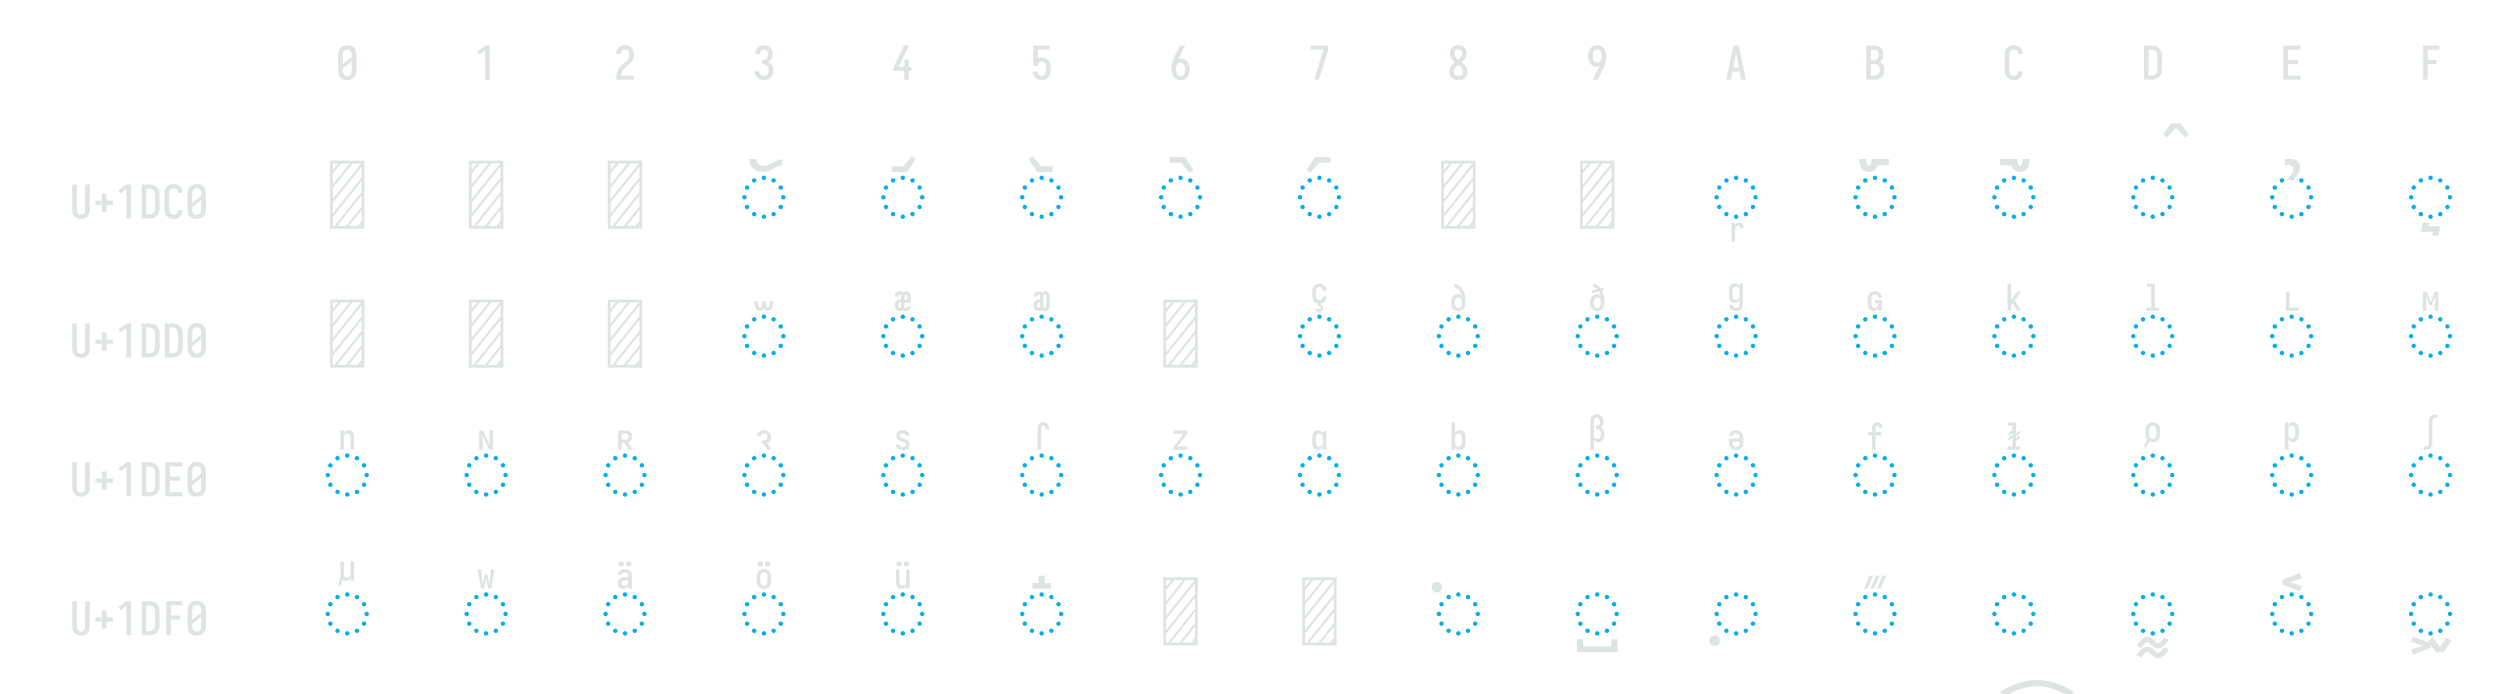 <?xml version="1.0" encoding="UTF-8" standalone="no"?>
<svg height="360" viewBox="0 0 1296 360" width="1296" xmlns="http://www.w3.org/2000/svg">
<defs>
<path d="M 250 8 Q 223 8 196 3 Q 169 -2 145 -15 Q 121 -28 102.5 -48.5 Q 84 -69 72.5 -94 Q 61 -119 56.5 -146 Q 52 -173 52 -200 L 52 -535 Q 52 -562 56.5 -589 Q 61 -616 72.5 -641 Q 84 -666 102.5 -686.5 Q 121 -707 145 -720 Q 169 -733 196 -738 Q 223 -743 250 -743 Q 277 -743 304 -738 Q 331 -733 355 -720 Q 379 -707 397.5 -686.5 Q 416 -666 427.5 -641 Q 439 -616 443.5 -589 Q 448 -562 448 -535 L 448 -200 Q 448 -173 443.5 -146 Q 439 -119 427.5 -94 Q 416 -69 397.5 -48.5 Q 379 -28 355 -15 Q 331 -2 304 3 Q 277 8 250 8 Z M 153 -337 L 347 -491 L 347 -535 Q 347 -557 342.5 -578.5 Q 338 -600 325.5 -618 Q 313 -636 292.5 -645.5 Q 272 -655 250 -655 Q 228 -655 207.5 -645.5 Q 187 -636 174.5 -618 Q 162 -600 157.5 -578.5 Q 153 -557 153 -535 Z M 250 -80 Q 272 -80 292.5 -89.5 Q 313 -99 325.5 -117 Q 338 -135 342.5 -156.5 Q 347 -178 347 -200 L 347 -398 L 153 -244 L 153 -200 Q 153 -178 157.5 -156.5 Q 162 -135 174.5 -117 Q 187 -99 207.5 -89.5 Q 228 -80 250 -80 Z " id="path1"/>
<path d="M 230 0 L 230 -637 L 107 -542 L 55 -600 L 230 -735 L 330 -735 L 330 0 Z " id="path2"/>
<path d="M 60 0 L 60 -1 Q 60 -27 61 -53.5 Q 62 -80 66 -106.5 Q 70 -133 77.5 -158.5 Q 85 -184 96.5 -207.5 Q 108 -231 123 -253 Q 138 -275 156 -294.5 Q 174 -314 194 -331 Q 214 -348 235.5 -364 Q 257 -380 277.5 -397 Q 298 -414 313 -435.5 Q 328 -457 335.5 -483 Q 343 -509 343 -535 Q 343 -557 339 -578 Q 335 -599 323.5 -617 Q 312 -635 292 -645 Q 272 -655 251 -655 Q 231 -655 213 -648 Q 195 -641 182.5 -626.5 Q 170 -612 164.5 -593 Q 159 -574 159 -555 L 159 -554 L 58 -554 L 58 -556 Q 58 -581 64 -606 Q 70 -631 82 -653.5 Q 94 -676 112 -694 Q 130 -712 152.5 -723 Q 175 -734 200 -738.5 Q 225 -743 251 -743 Q 278 -743 304.5 -737.5 Q 331 -732 354 -719 Q 377 -706 395 -685.5 Q 413 -665 424 -640.5 Q 435 -616 439.5 -589 Q 444 -562 444 -535 Q 444 -501 435 -468 Q 426 -435 407.5 -406 Q 389 -377 364 -353.5 Q 339 -330 312.5 -308.5 Q 286 -287 261 -264 Q 236 -241 216.5 -213 Q 197 -185 184 -153.5 Q 171 -122 166 -88 L 440 -88 L 440 0 Z " id="path3"/>
<path d="M 252 8 Q 226 8 200 3.5 Q 174 -1 150.5 -12 Q 127 -23 107.5 -41 Q 88 -59 75.5 -82 Q 63 -105 56.5 -130.5 Q 50 -156 50 -183 L 151 -183 Q 151 -162 157.5 -142.5 Q 164 -123 178 -108 Q 192 -93 212 -86.5 Q 232 -80 252 -80 Q 275 -80 296 -88.5 Q 317 -97 330.5 -114.5 Q 344 -132 349.5 -154 Q 355 -176 355 -198 Q 355 -217 351 -235.5 Q 347 -254 338.5 -271 Q 330 -288 316.5 -301 Q 303 -314 286 -322 Q 269 -330 250 -332 Q 231 -334 212 -334 L 212 -422 Q 229 -422 246 -424 Q 263 -426 278.5 -433 Q 294 -440 306 -452.5 Q 318 -465 325.5 -480.5 Q 333 -496 336 -512.5 Q 339 -529 339 -546 Q 339 -566 334.5 -585.5 Q 330 -605 319.5 -621 Q 309 -637 290.5 -646 Q 272 -655 253 -655 Q 234 -655 216.5 -647.5 Q 199 -640 188 -625.5 Q 177 -611 172 -593 Q 167 -575 167 -556 L 167 -555 L 66 -555 L 66 -558 Q 66 -582 71.5 -606.5 Q 77 -631 88.5 -653 Q 100 -675 117.5 -693 Q 135 -711 157 -722.5 Q 179 -734 203.5 -738.5 Q 228 -743 253 -743 Q 278 -743 303 -738 Q 328 -733 350.5 -721 Q 373 -709 390 -690 Q 407 -671 418 -648 Q 429 -625 434.5 -600 Q 440 -575 440 -549 Q 440 -524 434 -498.5 Q 428 -473 415.5 -450.5 Q 403 -428 384.5 -409.5 Q 366 -391 343 -379 Q 369 -368 391 -348.5 Q 413 -329 427.5 -304.5 Q 442 -280 449 -252 Q 456 -224 456 -196 Q 456 -168 450 -141.5 Q 444 -115 432 -91 Q 420 -67 400.5 -47 Q 381 -27 357 -14.5 Q 333 -2 306.5 3 Q 280 8 252 8 Z " id="path4"/>
<path d="M 282 0 L 282 -188 L 52 -188 L 52 -275 L 276 -735 L 385 -735 L 161 -275 L 282 -275 L 282 -435 L 382 -435 L 382 -275 L 440 -275 L 440 -188 L 382 -188 L 382 0 Z " id="path5"/>
<path d="M 252 8 Q 227 8 202.5 3.5 Q 178 -1 156.5 -12.5 Q 135 -24 117.5 -42 Q 100 -60 88 -81 Q 76 -102 69 -126 Q 62 -150 60 -174 L 60 -176 L 160 -176 L 161 -172 Q 164 -154 170.5 -137 Q 177 -120 188.5 -107 Q 200 -94 217 -87 Q 234 -80 252 -80 Q 269 -80 285 -87 Q 301 -94 312 -106.5 Q 323 -119 330 -135 Q 337 -151 340.5 -167.5 Q 344 -184 345.5 -201 Q 347 -218 347 -235 Q 347 -252 345.5 -269 Q 344 -286 340.5 -302.5 Q 337 -319 330.5 -334.5 Q 324 -350 313.5 -363 Q 303 -376 287 -383.5 Q 271 -391 254 -391 Q 236 -391 219.5 -384 Q 203 -377 191.5 -363 Q 180 -349 174.5 -331.5 Q 169 -314 168 -296 L 68 -296 L 68 -735 L 421 -735 L 421 -647 L 168 -647 L 168 -462 Q 188 -471 210 -474.5 Q 232 -478 254 -478 Q 284 -478 312.5 -470.5 Q 341 -463 364.5 -445.5 Q 388 -428 404.5 -403.5 Q 421 -379 430.5 -351 Q 440 -323 444 -294 Q 448 -265 448 -235 Q 448 -206 444 -176.5 Q 440 -147 430.5 -119 Q 421 -91 404 -66.5 Q 387 -42 363 -24.5 Q 339 -7 310 0.5 Q 281 8 252 8 Z " id="path6"/>
<path d="M 250 8 Q 219 8 189 -0.5 Q 159 -9 135 -28 Q 111 -47 94.5 -73.5 Q 78 -100 68.5 -129 Q 59 -158 55.5 -189 Q 52 -220 52 -250 Q 52 -291 60 -331 Q 68 -371 82 -409 Q 96 -447 114 -483.5 Q 132 -520 150 -556 L 238 -735 L 347 -735 L 240 -517 Q 232 -500 223 -483.5 Q 214 -467 205 -451 Q 217 -454 229 -455 Q 241 -456 253 -456 Q 281 -456 309.5 -449 Q 338 -442 361.5 -426 Q 385 -410 402.5 -386.5 Q 420 -363 430 -336.5 Q 440 -310 444 -281.5 Q 448 -253 448 -224 Q 448 -195 444 -166.5 Q 440 -138 429.5 -111 Q 419 -84 401.5 -60.5 Q 384 -37 360 -21 Q 336 -5 307.5 1.5 Q 279 8 250 8 Z M 250 -80 Q 266 -80 282 -85.5 Q 298 -91 309.5 -102.5 Q 321 -114 328.5 -129 Q 336 -144 340 -159.5 Q 344 -175 345.5 -191.5 Q 347 -208 347 -224 Q 347 -240 345.5 -256.5 Q 344 -273 340 -288.5 Q 336 -304 328.5 -319 Q 321 -334 309.5 -345.5 Q 298 -357 282.5 -362.5 Q 267 -368 251 -368 Q 234 -368 218.5 -362.5 Q 203 -357 191.5 -345.5 Q 180 -334 172 -319.5 Q 164 -305 160 -289 Q 156 -273 154.5 -256.5 Q 153 -240 153 -224 Q 153 -208 154.5 -191.5 Q 156 -175 160 -159.5 Q 164 -144 171.5 -129 Q 179 -114 190.5 -102.5 Q 202 -91 218 -85.5 Q 234 -80 250 -80 Z " id="path7"/>
<path d="M 138 0 L 336 -647 L 60 -647 L 60 -735 L 440 -735 L 440 -647 L 242 0 Z " id="path8"/>
<path d="M 250 8 Q 225 8 200 4 Q 175 -0 152 -10 Q 129 -20 110 -37 Q 91 -54 78 -75.5 Q 65 -97 58.5 -121.5 Q 52 -146 52 -171 Q 52 -202 62 -232 Q 72 -262 88.5 -288 Q 105 -314 127 -336 Q 149 -358 174 -378 Q 152 -396 132.5 -417 Q 113 -438 98.5 -462.5 Q 84 -487 76 -514.5 Q 68 -542 68 -571 Q 68 -594 73.5 -617.5 Q 79 -641 90.5 -661.5 Q 102 -682 119.5 -698.5 Q 137 -715 158 -725 Q 179 -735 202.5 -739 Q 226 -743 250 -743 Q 274 -743 297.5 -739 Q 321 -735 342 -725 Q 363 -715 380.5 -698.5 Q 398 -682 409.5 -661.5 Q 421 -641 426.5 -617.5 Q 432 -594 432 -571 Q 432 -542 424 -514.5 Q 416 -487 401.5 -462.5 Q 387 -438 367.5 -417 Q 348 -396 326 -378 Q 351 -358 373 -336 Q 395 -314 411.5 -288 Q 428 -262 438 -232 Q 448 -202 448 -171 Q 448 -146 441.5 -121.5 Q 435 -97 422 -75.5 Q 409 -54 390 -37 Q 371 -20 348 -10 Q 325 -0 300 4 Q 275 8 250 8 Z M 250 -435 Q 266 -447 280.5 -461.5 Q 295 -476 306.5 -493 Q 318 -510 325 -529.5 Q 332 -549 332 -569 Q 332 -586 326.5 -602.5 Q 321 -619 310 -631.5 Q 299 -644 283 -649.5 Q 267 -655 250 -655 Q 233 -655 217 -649.5 Q 201 -644 190 -631.5 Q 179 -619 173.5 -602.5 Q 168 -586 168 -569 Q 168 -549 175 -529.5 Q 182 -510 193.5 -493 Q 205 -476 219.5 -461.5 Q 234 -447 250 -435 Z M 250 -80 Q 269 -80 287.5 -85.5 Q 306 -91 320 -104 Q 334 -117 340.5 -135.5 Q 347 -154 347 -173 Q 347 -196 338.5 -217.5 Q 330 -239 316.5 -257.5 Q 303 -276 285.5 -291 Q 268 -306 250 -320 Q 232 -306 214.5 -291 Q 197 -276 183.5 -257.5 Q 170 -239 161.5 -217.5 Q 153 -196 153 -173 Q 153 -154 159.5 -135.5 Q 166 -117 180 -104 Q 194 -91 212.5 -85.5 Q 231 -80 250 -80 Z " id="path9"/>
<path d="M 262 0 L 153 0 L 260 -218 Q 268 -235 277 -251.5 Q 286 -268 295 -284 Q 283 -281 271 -280 Q 259 -279 247 -279 Q 219 -279 190.5 -286 Q 162 -293 138.5 -309 Q 115 -325 97.5 -348.5 Q 80 -372 70 -398.5 Q 60 -425 56 -453.5 Q 52 -482 52 -511 Q 52 -540 56 -568.5 Q 60 -597 70.5 -624 Q 81 -651 98.5 -674.5 Q 116 -698 140 -714 Q 164 -730 192.5 -736.5 Q 221 -743 250 -743 Q 281 -743 311 -734.5 Q 341 -726 365 -707 Q 389 -688 405.5 -661.5 Q 422 -635 431.5 -606 Q 441 -577 444.5 -546 Q 448 -515 448 -485 Q 448 -444 440 -404 Q 432 -364 418 -326 Q 404 -288 386 -251.5 Q 368 -215 350 -179 Z M 249 -367 Q 266 -367 281.5 -372.5 Q 297 -378 308.5 -389.5 Q 320 -401 328 -415.5 Q 336 -430 340 -446 Q 344 -462 345.5 -478.5 Q 347 -495 347 -511 Q 347 -527 345.5 -543.5 Q 344 -560 340 -575.5 Q 336 -591 328.5 -606 Q 321 -621 309.5 -632.5 Q 298 -644 282 -649.5 Q 266 -655 250 -655 Q 234 -655 218 -649.5 Q 202 -644 190.5 -632.5 Q 179 -621 171.5 -606 Q 164 -591 160 -575.5 Q 156 -560 154.5 -543.5 Q 153 -527 153 -511 Q 153 -495 154.5 -478.5 Q 156 -462 160 -446.5 Q 164 -431 171.5 -416 Q 179 -401 190.5 -389.5 Q 202 -378 217.5 -372.5 Q 233 -367 249 -367 Z " id="path10"/>
<path d="M 39 0 L 192 -735 L 308 -735 L 461 0 L 358 0 L 326 -172 L 174 -172 L 142 0 Z M 309 -260 L 265 -490 Q 262 -511 258 -531.5 Q 254 -552 250 -572 Q 246 -552 242 -531.5 Q 238 -511 235 -490 L 191 -260 Z " id="path11"/>
<path d="M 60 0 L 60 -735 L 234 -735 Q 261 -735 287 -730.5 Q 313 -726 336 -714 Q 359 -702 377.5 -682.5 Q 396 -663 408 -639.5 Q 420 -616 424.5 -590 Q 429 -564 429 -538 Q 429 -515 425 -492 Q 421 -469 410.5 -448.5 Q 400 -428 383.5 -411 Q 367 -394 347 -383 Q 372 -373 393.5 -355.5 Q 415 -338 429.5 -314.5 Q 444 -291 450 -264 Q 456 -237 456 -210 Q 456 -181 450 -152.5 Q 444 -124 430 -98.5 Q 416 -73 394.5 -53.5 Q 373 -34 347 -21.5 Q 321 -9 292 -4.5 Q 263 -0 234 0 Z M 161 -424 L 234 -424 Q 255 -424 274.5 -432.5 Q 294 -441 306.5 -457.5 Q 319 -474 324 -494.5 Q 329 -515 329 -536 Q 329 -557 324 -577.5 Q 319 -598 306.5 -614.5 Q 294 -631 274.5 -639 Q 255 -647 234 -647 L 161 -647 Z M 161 -88 L 234 -88 Q 251 -88 267 -91 Q 283 -94 297.5 -101.5 Q 312 -109 323.5 -121 Q 335 -133 342.5 -148 Q 350 -163 352.5 -179 Q 355 -195 355 -212 Q 355 -228 352.5 -244.5 Q 350 -261 343 -276 Q 336 -291 324.5 -303 Q 313 -315 298 -322.5 Q 283 -330 267 -333 Q 251 -336 234 -336 L 161 -336 Z " id="path12"/>
<path d="M 247 8 Q 220 8 193.5 2.5 Q 167 -3 143.5 -16 Q 120 -29 101.5 -49.5 Q 83 -70 72 -94.5 Q 61 -119 56.5 -146 Q 52 -173 52 -200 L 52 -535 Q 52 -562 56.5 -589 Q 61 -616 72 -640.5 Q 83 -665 101.5 -685.5 Q 120 -706 143.5 -719 Q 167 -732 193.5 -737.5 Q 220 -743 247 -743 Q 273 -743 298 -738.5 Q 323 -734 346 -723 Q 369 -712 387.5 -694 Q 406 -676 418 -653.5 Q 430 -631 436 -606 Q 442 -581 442 -556 L 442 -554 L 341 -554 L 341 -555 Q 341 -575 335.5 -593.5 Q 330 -612 317 -627 Q 304 -642 285.5 -648.5 Q 267 -655 247 -655 Q 226 -655 206 -645.5 Q 186 -636 173.5 -618 Q 161 -600 157 -578.5 Q 153 -557 153 -535 L 153 -200 Q 153 -178 157 -156.5 Q 161 -135 173.5 -117 Q 186 -99 206 -89.5 Q 226 -80 247 -80 Q 267 -80 285.5 -86.5 Q 304 -93 317 -108 Q 330 -123 335.5 -141.5 Q 341 -160 341 -180 L 341 -181 L 442 -181 L 442 -179 Q 442 -154 436 -129 Q 430 -104 418 -81.5 Q 406 -59 387.5 -41 Q 369 -23 346 -12 Q 323 -1 298 3.5 Q 273 8 247 8 Z " id="path13"/>
<path d="M 60 0 L 60 -735 L 219 -735 Q 249 -735 279 -730 Q 309 -725 336.5 -712 Q 364 -699 386 -678.5 Q 408 -658 422 -631.5 Q 436 -605 442 -575 Q 448 -545 448 -515 L 448 -220 Q 448 -190 442 -160 Q 436 -130 422 -103.5 Q 408 -77 386 -56.5 Q 364 -36 336.5 -23 Q 309 -10 279 -5 Q 249 -0 219 0 Z M 161 -88 L 219 -88 Q 237 -88 254 -91 Q 271 -94 286.5 -102.5 Q 302 -111 314 -124 Q 326 -137 333.5 -152.5 Q 341 -168 344 -185.5 Q 347 -203 347 -220 L 347 -515 Q 347 -532 344 -549.5 Q 341 -567 333.5 -582.5 Q 326 -598 314 -611 Q 302 -624 286.5 -632.5 Q 271 -641 254 -644 Q 237 -647 219 -647 L 161 -647 Z " id="path14"/>
<path d="M 68 0 L 68 -735 L 440 -735 L 440 -647 L 169 -647 L 169 -426 L 383 -426 L 383 -338 L 169 -338 L 169 -88 L 440 -88 L 440 0 Z " id="path15"/>
<path d="M 91 0 L 91 -735 L 440 -735 L 440 -647 L 191 -647 L 191 -426 L 383 -426 L 383 -338 L 191 -338 L 191 0 Z " id="path16"/>
<path d="M 250 8 Q 223 8 196.5 2.5 Q 170 -3 147 -16.5 Q 124 -30 106.5 -50.5 Q 89 -71 78.5 -95.5 Q 68 -120 64 -146.5 Q 60 -173 60 -200 L 60 -735 L 161 -735 L 161 -200 Q 161 -186 162.5 -172 Q 164 -158 168 -144.5 Q 172 -131 179.5 -118.5 Q 187 -106 197.5 -97 Q 208 -88 222 -84 Q 236 -80 250 -80 Q 264 -80 278 -84 Q 292 -88 302.5 -97 Q 313 -106 320.5 -118.5 Q 328 -131 332 -144.5 Q 336 -158 337.5 -172 Q 339 -186 339 -200 L 339 -735 L 440 -735 L 440 -200 Q 440 -173 436 -146.5 Q 432 -120 421.5 -95.5 Q 411 -71 393.5 -50.5 Q 376 -30 353 -16.5 Q 330 -3 303.5 2.5 Q 277 8 250 8 Z " id="path17"/>
<path d="M 300 -143 L 200 -143 L 200 -296 L 60 -296 L 60 -384 L 200 -384 L 200 -537 L 300 -537 L 300 -384 L 440 -384 L 440 -296 L 300 -296 Z " id="path18"/>
<path d="M 64 0 L 64 -735 L 436 -735 L 436 0 Z M 94 -321 L 401 -705 L 307 -705 L 94 -438 Z M 94 -477 L 276 -705 L 182 -705 L 94 -595 Z M 94 -634 L 151 -705 L 94 -705 Z M 94 -165 L 406 -554 L 406 -671 L 94 -282 Z M 94 -30 L 112 -30 L 406 -398 L 406 -515 L 94 -126 Z M 237 -30 L 406 -242 L 406 -359 L 143 -30 Z M 268 -30 L 362 -30 L 406 -85 L 406 -203 Z M 393 -30 L 406 -30 L 406 -46 Z " id="path19"/>
<path d="M 250 -526 Q 240 -526 233 -533 Q 226 -540 226 -550 Q 226 -560 233 -567 Q 240 -574 250 -574 Q 260 -574 267 -567 Q 274 -560 274 -550 Q 274 -540 267 -533 Q 260 -526 250 -526 Z M 145 -498 Q 135 -498 128 -505 Q 121 -512 121 -522 Q 121 -531 128 -538.5 Q 135 -546 145 -546 Q 155 -546 162 -538.5 Q 169 -531 169 -522 Q 169 -512 162 -505 Q 155 -498 145 -498 Z M 355 -498 Q 345 -498 338 -505 Q 331 -512 331 -522 Q 331 -531 338 -538.5 Q 345 -546 355 -546 Q 365 -546 372 -538.5 Q 379 -531 379 -522 Q 379 -512 372 -505 Q 365 -498 355 -498 Z M 68 -421 Q 59 -421 51.5 -428 Q 44 -435 44 -445 Q 44 -455 51.5 -462 Q 59 -469 68 -469 Q 78 -469 85 -462 Q 92 -455 92 -445 Q 92 -435 85 -428 Q 78 -421 68 -421 Z M 432 -421 Q 422 -421 415 -428 Q 408 -435 408 -445 Q 408 -455 415 -462 Q 422 -469 432 -469 Q 441 -469 448.5 -462 Q 456 -455 456 -445 Q 456 -435 448.5 -428 Q 441 -421 432 -421 Z M 40 -316 Q 30 -316 23 -323 Q 16 -330 16 -340 Q 16 -350 23 -357 Q 30 -364 40 -364 Q 50 -364 57 -357 Q 64 -350 64 -340 Q 64 -330 57 -323 Q 50 -316 40 -316 Z M 460 -316 Q 450 -316 443 -323 Q 436 -330 436 -340 Q 436 -350 443 -357 Q 450 -364 460 -364 Q 470 -364 477 -357 Q 484 -350 484 -340 Q 484 -330 477 -323 Q 470 -316 460 -316 Z M 432 -211 Q 422 -211 415 -218 Q 408 -225 408 -235 Q 408 -245 415 -252 Q 422 -259 432 -259 Q 441 -259 448.5 -252 Q 456 -245 456 -235 Q 456 -225 448.5 -218 Q 441 -211 432 -211 Z M 68 -211 Q 59 -211 51.5 -218 Q 44 -225 44 -235 Q 44 -245 51.5 -252 Q 59 -259 68 -259 Q 78 -259 85 -252 Q 92 -245 92 -235 Q 92 -225 85 -218 Q 78 -211 68 -211 Z M 355 -134 Q 345 -134 338 -141.5 Q 331 -149 331 -158 Q 331 -168 338 -175 Q 345 -182 355 -182 Q 365 -182 372 -175 Q 379 -168 379 -158 Q 379 -149 372 -141.5 Q 365 -134 355 -134 Z M 145 -134 Q 135 -134 128 -141.5 Q 121 -149 121 -158 Q 121 -168 128 -175 Q 135 -182 145 -182 Q 155 -182 162 -175 Q 169 -168 169 -158 Q 169 -149 162 -141.5 Q 155 -134 145 -134 Z M 250 -106 Q 240 -106 233 -113 Q 226 -120 226 -130 Q 226 -140 233 -147 Q 240 -154 250 -154 Q 260 -154 267 -147 Q 274 -140 274 -130 Q 274 -120 267 -113 Q 260 -106 250 -106 Z " id="path20"/>
<path d="M -250 -613 Q -280 -613 -309.5 -620.5 Q -339 -628 -362 -647 Q -385 -666 -396 -694.5 Q -407 -723 -407 -753 L -333 -753 Q -333 -737 -327 -722 Q -321 -707 -309 -697.5 Q -297 -688 -281.5 -684 Q -266 -680 -250 -680 Q -225 -680 -201 -690.5 Q -177 -701 -155 -713 L -145 -718 Q -123 -730 -99 -740 Q -75 -750 -50 -750 L -50 -683 Q -68 -683 -85 -677.5 Q -102 -672 -118.5 -664.5 Q -135 -657 -150 -648 Q -165 -639 -181.5 -631.5 Q -198 -624 -215 -618.5 Q -232 -613 -250 -613 Z " id="path21"/>
<path d="M -369 -613 L -369 -674 L -246 -674 L -153 -782 L -110 -753 L -201 -613 Z " id="path22"/>
<path d="M -299 -613 L -390 -753 L -347 -782 L -254 -674 L -131 -674 L -131 -613 Z " id="path23"/>
<path d="M -153 -605 L -246 -714 L -369 -714 L -369 -774 L -201 -774 L -110 -635 Z " id="path24"/>
<path d="M -347 -605 L -390 -635 L -299 -774 L -131 -774 L -131 -714 L -254 -714 Z " id="path25"/>
<path d="M -300 141 L -300 -67 L -262 -67 L -262 -27 Q -259 -35 -255.5 -43 Q -252 -51 -246 -57 Q -240 -63 -232 -66.5 Q -224 -70 -215 -70 Q -204 -70 -194 -64.5 Q -184 -59 -178.5 -49 Q -173 -39 -171.5 -28 Q -170 -17 -170 -6 L -208 -6 Q -208 -11 -209 -16 Q -210 -21 -212 -25.5 Q -214 -30 -218.5 -32.5 Q -223 -35 -228 -35 Q -238 -35 -245.5 -27.5 Q -253 -20 -256.5 -10 Q -260 0 -261 10 Q -262 20 -262 31 L -262 141 Z " id="path26"/>
<path d="M -316 -613 Q -333 -613 -349 -618 Q -365 -623 -377.5 -633.5 Q -390 -644 -398.5 -658 Q -407 -672 -411.5 -688 Q -416 -704 -418 -720.5 Q -420 -737 -420 -753 L -346 -753 Q -346 -746 -345.5 -739 Q -345 -732 -344 -724.5 Q -343 -717 -341.5 -710 Q -340 -703 -337 -696.5 Q -334 -690 -329 -685 Q -324 -680 -316 -680 Q -309 -680 -304 -685 Q -299 -690 -296 -696.5 Q -293 -703 -291.5 -710 Q -290 -717 -289 -724.5 Q -288 -732 -287.5 -739 Q -287 -746 -287 -753 L -99 -753 L -99 -686 L -222 -686 Q -227 -671 -235.5 -657 Q -244 -643 -256.5 -632.5 Q -269 -622 -284.5 -617.5 Q -300 -613 -316 -613 Z " id="path27"/>
<path d="M -184 -613 Q -200 -613 -215.5 -617.5 Q -231 -622 -243.5 -632.5 Q -256 -643 -264.5 -657 Q -273 -671 -278 -686 L -401 -686 L -401 -753 L -213 -753 Q -213 -746 -212.5 -739 Q -212 -732 -211 -724.5 Q -210 -717 -208.5 -710 Q -207 -703 -204 -696.5 Q -201 -690 -196 -685 Q -191 -680 -184 -680 Q -176 -680 -171 -685 Q -166 -690 -163 -696.5 Q -160 -703 -158.5 -710 Q -157 -717 -156 -724.5 Q -155 -732 -154.5 -739 Q -154 -746 -154 -753 L -80 -753 Q -80 -737 -82 -720.5 Q -84 -704 -88.5 -688 Q -93 -672 -101.5 -658 Q -110 -644 -122.5 -633.5 Q -135 -623 -151 -618 Q -167 -613 -184 -613 Z " id="path28"/>
<path d="M -98 -986 L -139 -1018 L -49 -1139 L 49 -1139 L 139 -1018 L 98 -986 L 0 -1089 Z " id="path29"/>
<path d="M -300 -525 L -300 -533 Q -286 -542 -274.5 -554.5 Q -263 -567 -254.5 -581.5 Q -246 -596 -239.5 -611.5 Q -233 -627 -233 -644 Q -233 -654 -237.5 -663.5 Q -242 -673 -250 -678.5 Q -258 -684 -268.5 -686.5 Q -279 -689 -289 -689 Q -297 -689 -305.5 -687.5 Q -314 -686 -322 -685 L -322 -752 Q -311 -754 -299.5 -755 Q -288 -756 -277 -756 Q -255 -756 -234 -751.5 Q -213 -747 -195.5 -734.5 Q -178 -722 -168 -702.5 Q -158 -683 -158 -662 Q -158 -641 -166.5 -620.5 Q -175 -600 -188 -582.5 Q -201 -565 -217 -550.5 Q -233 -536 -252 -525 Z " id="path30"/>
<path d="M -234 73 L -231 61 L -226 33 L -355 33 L -335 -67 L -266 -67 L -274 -27 L -145 -27 L -165 73 Z " id="path31"/>
<path d="M -292 -613 Q -303 -613 -313.5 -618 Q -324 -623 -331 -631.5 Q -338 -640 -342.5 -650.5 Q -347 -661 -349 -672 Q -351 -683 -352 -694.5 Q -353 -706 -353 -717 L -315 -717 Q -315 -710 -314.5 -703.5 Q -314 -697 -313.5 -690.5 Q -313 -684 -312 -677.5 Q -311 -671 -309 -665 Q -307 -659 -302.5 -653 Q -298 -647 -292 -647 Q -285 -647 -281 -653 Q -277 -659 -275 -665 Q -273 -671 -272 -677.5 Q -271 -684 -270.5 -690.5 Q -270 -697 -269.5 -703.5 Q -269 -710 -269 -717 L -231 -717 Q -231 -710 -230.5 -703.5 Q -230 -697 -229.5 -690.5 Q -229 -684 -228 -677.5 Q -227 -671 -225 -665 Q -223 -659 -219 -653 Q -215 -647 -208 -647 Q -202 -647 -197.5 -653 Q -193 -659 -191 -665 Q -189 -671 -188 -677.5 Q -187 -684 -186.5 -690.5 Q -186 -697 -185.5 -703.5 Q -185 -710 -185 -717 L -147 -717 Q -147 -706 -148 -694.5 Q -149 -683 -151 -672 Q -153 -661 -157.5 -650.5 Q -162 -640 -169 -631.5 Q -176 -623 -186.5 -618 Q -197 -613 -208 -613 Q -221 -613 -232 -619 Q -243 -625 -250 -636 Q -257 -625 -268 -619 Q -279 -613 -292 -613 Z " id="path32"/>
<path d="M -283 -610 Q -295 -610 -306 -614.5 Q -317 -619 -324.5 -628.5 Q -332 -638 -334.5 -649.5 Q -337 -661 -337 -673 Q -337 -685 -334 -697.5 Q -331 -710 -322.5 -719.5 Q -314 -729 -302 -733.5 Q -290 -738 -277 -738 L -269 -738 L -269 -776 Q -269 -782 -273 -786 Q -277 -790 -283 -790 Q -290 -790 -293 -783 Q -296 -776 -296 -769 L -296 -768 L -335 -768 L -335 -770 Q -335 -781 -331.5 -791.5 Q -328 -802 -321 -809.5 Q -314 -817 -303.5 -820.5 Q -293 -824 -283 -824 Q -274 -824 -265 -822 Q -256 -820 -249 -815 Q -242 -820 -233.5 -822 Q -225 -824 -216 -824 Q -205 -824 -194 -820.5 Q -183 -817 -176 -808.5 Q -169 -800 -166 -789 Q -163 -778 -163 -767 L -163 -700 L -231 -700 L -231 -667 Q -231 -659 -227.5 -651.5 Q -224 -644 -216 -644 Q -210 -644 -206 -650.5 Q -202 -657 -202 -663 L -164 -663 Q -164 -653 -167.5 -642.5 Q -171 -632 -178 -624.5 Q -185 -617 -195.5 -613.5 Q -206 -610 -216 -610 Q -225 -610 -234.5 -612.5 Q -244 -615 -251 -621 Q -257 -615 -265.5 -612.5 Q -274 -610 -283 -610 Z M -231 -734 L -201 -734 L -201 -767 Q -201 -775 -204.5 -782.5 Q -208 -790 -216 -790 Q -224 -790 -227.5 -782.5 Q -231 -775 -231 -767 Z M -283 -644 Q -278 -644 -275 -648 Q -272 -652 -271 -656.5 Q -270 -661 -269.5 -666 Q -269 -671 -269 -675 L -269 -704 L -277 -704 Q -282 -704 -287 -701.5 Q -292 -699 -294.5 -694.5 Q -297 -690 -298 -685 Q -299 -680 -299 -674 Q -299 -670 -298.5 -665 Q -298 -660 -296.5 -656 Q -295 -652 -291.5 -648 Q -288 -644 -283 -644 Z " id="path33"/>
<path d="M -283 -610 Q -295 -610 -306 -614.5 Q -317 -619 -324.5 -628.5 Q -332 -638 -334.5 -649.5 Q -337 -661 -337 -673 Q -337 -685 -334 -697.5 Q -331 -710 -322.5 -719.5 Q -314 -729 -302 -733.5 Q -290 -738 -277 -738 L -269 -738 L -269 -776 Q -269 -782 -273 -786 Q -277 -790 -283 -790 Q -290 -790 -293 -783 Q -296 -776 -296 -769 L -296 -768 L -335 -768 L -335 -770 Q -335 -781 -331.5 -791.5 Q -328 -802 -321 -809.5 Q -314 -817 -303.5 -820.5 Q -293 -824 -283 -824 Q -274 -824 -265 -822 Q -256 -820 -249 -815 Q -242 -820 -233.5 -822 Q -225 -824 -216 -824 Q -205 -824 -194 -820.5 Q -183 -817 -176 -808.5 Q -169 -800 -166 -789 Q -163 -778 -163 -767 L -163 -667 Q -163 -656 -166 -645 Q -169 -634 -176 -625.5 Q -183 -617 -194 -613.5 Q -205 -610 -216 -610 Q -225 -610 -234 -612.5 Q -243 -615 -251 -621 Q -257 -615 -265.5 -612.5 Q -274 -610 -283 -610 Z M -216 -644 Q -208 -644 -204.5 -651.5 Q -201 -659 -201 -667 L -201 -767 Q -201 -775 -204.5 -782.5 Q -208 -790 -216 -790 Q -224 -790 -227.5 -782.5 Q -231 -775 -231 -767 L -231 -667 Q -231 -659 -227.5 -651.5 Q -224 -644 -216 -644 Z M -283 -644 Q -278 -644 -275 -648 Q -272 -652 -271 -656.5 Q -270 -661 -269.5 -666 Q -269 -671 -269 -675 L -269 -704 L -277 -704 Q -282 -704 -287 -701.5 Q -292 -699 -294.5 -694.5 Q -297 -690 -298 -685 Q -299 -680 -299 -674 Q -299 -670 -298.5 -665 Q -298 -660 -296.5 -656 Q -295 -652 -291.5 -648 Q -288 -644 -283 -644 Z " id="path34"/>
<path d="M -290 -607 L -290 -636 L -250 -636 Q -244 -636 -238 -638.5 Q -232 -641 -232 -647 Q -232 -654 -238 -657.5 Q -244 -661 -250 -661 L -266 -661 L -266 -693 Q -280 -695 -292.5 -702 Q -305 -709 -313 -721 Q -321 -733 -324.5 -747 Q -328 -761 -328 -775 L -328 -823 Q -328 -839 -323.5 -855 Q -319 -871 -308.5 -883 Q -298 -895 -282.5 -900.5 Q -267 -906 -251 -906 Q -236 -906 -221 -901.5 Q -206 -897 -195.5 -886.5 Q -185 -876 -180 -861 Q -175 -846 -175 -831 L -213 -831 Q -213 -839 -215.5 -846.5 Q -218 -854 -223 -860 Q -228 -866 -235.5 -868.5 Q -243 -871 -251 -871 Q -260 -871 -268 -867.5 Q -276 -864 -281 -856.5 Q -286 -849 -287.5 -840.5 Q -289 -832 -289 -823 L -289 -775 Q -289 -766 -287.5 -757.5 Q -286 -749 -281 -741.5 Q -276 -734 -268 -730.5 Q -260 -727 -251 -727 Q -243 -727 -235.5 -729.5 Q -228 -732 -223 -738 Q -218 -744 -215.5 -751.5 Q -213 -759 -213 -767 L -175 -767 Q -175 -754 -178.5 -741 Q -182 -728 -190 -718 Q -198 -708 -209.5 -701.5 Q -221 -695 -234 -693 L -234 -676 Q -223 -674 -215 -664 Q -207 -654 -207 -643 Q -207 -635 -210 -627.5 Q -213 -620 -219.5 -615 Q -226 -610 -234 -608.5 Q -242 -607 -250 -607 Z " id="path35"/>
<path d="M -250 -610 Q -267 -610 -283 -616.5 Q -299 -623 -309.5 -636.5 Q -320 -650 -324 -667 Q -328 -684 -328 -701 Q -328 -718 -324 -735 Q -320 -752 -310 -765.5 Q -300 -779 -284 -786 Q -268 -793 -251 -793 Q -242 -793 -232.5 -790.5 Q -223 -788 -215 -783 Q -219 -798 -226.5 -812.5 Q -234 -827 -244.5 -839 Q -255 -851 -268.5 -860 Q -282 -869 -298 -874 L -286 -907 Q -257 -898 -233.5 -877.5 Q -210 -857 -196.5 -830 Q -183 -803 -177.5 -773 Q -172 -743 -172 -712 L -172 -701 Q -172 -684 -176 -667 Q -180 -650 -190.5 -636.5 Q -201 -623 -217 -616.5 Q -233 -610 -250 -610 Z M -250 -645 Q -240 -645 -231.5 -650 Q -223 -655 -218 -663.5 Q -213 -672 -212 -681.5 Q -211 -691 -211 -701 Q -211 -711 -212.5 -720.5 Q -214 -730 -218.5 -738.5 Q -223 -747 -231.5 -752.5 Q -240 -758 -250 -758 Q -260 -758 -268.5 -752.5 Q -277 -747 -281.5 -738.5 Q -286 -730 -287.5 -720.5 Q -289 -711 -289 -701 Q -289 -692 -287.5 -682 Q -286 -672 -281.5 -663.5 Q -277 -655 -268.5 -650 Q -260 -645 -250 -645 Z " id="path36"/>
<path d="M -250 -610 Q -267 -610 -283 -616.5 Q -299 -623 -309.5 -636.5 Q -320 -650 -324 -667 Q -328 -684 -328 -701 Q -328 -718 -324 -735 Q -320 -752 -310 -765.5 Q -300 -779 -284 -786 Q -268 -793 -251 -793 Q -242 -793 -232.5 -790.5 Q -223 -788 -215 -783 Q -218 -794 -222.5 -804 Q -227 -814 -233 -823 L -306 -803 L -314 -830 L -252 -847 Q -262 -856 -273.5 -863 Q -285 -870 -298 -874 L -286 -907 Q -265 -901 -246 -888 Q -227 -875 -214 -857 L -187 -864 L -179 -838 L -198 -833 Q -183 -805 -177.5 -774 Q -172 -743 -172 -712 L -172 -701 Q -172 -684 -176 -667 Q -180 -650 -190.5 -636.5 Q -201 -623 -217 -616.5 Q -233 -610 -250 -610 Z M -250 -645 Q -240 -645 -231.5 -650 Q -223 -655 -218 -663.5 Q -213 -672 -212 -681.5 Q -211 -691 -211 -701 Q -211 -711 -212.5 -720.5 Q -214 -730 -218.5 -738.5 Q -223 -747 -231.5 -752.5 Q -240 -758 -250 -758 Q -260 -758 -268.5 -752.5 Q -277 -747 -281.5 -738.5 Q -286 -730 -287.5 -720.5 Q -289 -711 -289 -701 Q -289 -692 -287.5 -682 Q -286 -672 -281.5 -663.5 Q -277 -655 -268.5 -650 Q -260 -645 -250 -645 Z " id="path37"/>
<path d="M -251 -610 Q -265 -610 -278.5 -613.5 Q -292 -617 -302.5 -626.5 Q -313 -636 -319 -649 Q -325 -662 -325 -676 L -287 -676 Q -286 -669 -283.5 -663 Q -281 -657 -276 -652.5 Q -271 -648 -264.5 -646.5 Q -258 -645 -251 -645 Q -243 -645 -235 -649 Q -227 -653 -222 -660 Q -217 -667 -215.5 -675.5 Q -214 -684 -214 -693 L -214 -733 Q -217 -725 -222 -718 Q -227 -711 -234 -705.5 Q -241 -700 -249 -698 Q -257 -696 -266 -696 Q -281 -696 -294 -703 Q -307 -710 -314.5 -722.5 Q -322 -735 -325 -749.5 Q -328 -764 -328 -779 L -328 -827 Q -328 -842 -325 -856.5 Q -322 -871 -314.5 -883.5 Q -307 -896 -294 -903 Q -281 -910 -266 -910 Q -257 -910 -249 -908 Q -241 -906 -234 -900.5 Q -227 -895 -222 -888 Q -217 -881 -214 -873 L -214 -907 L -176 -907 L -176 -693 Q -176 -677 -180 -661 Q -184 -645 -194 -633 Q -204 -621 -219.5 -615.5 Q -235 -610 -251 -610 Z M -250 -731 Q -242 -731 -234 -735 Q -226 -739 -221.5 -746 Q -217 -753 -215.5 -761.5 Q -214 -770 -214 -779 L -214 -827 Q -214 -836 -215.5 -844.5 Q -217 -853 -221.5 -860 Q -226 -867 -234 -871 Q -242 -875 -250 -875 Q -259 -875 -267.5 -871.5 Q -276 -868 -280.5 -860.5 Q -285 -853 -287 -844.5 Q -289 -836 -289 -827 L -289 -779 Q -289 -770 -287 -761.5 Q -285 -753 -280.5 -745.5 Q -276 -738 -267.5 -734.5 Q -259 -731 -250 -731 Z " id="path38"/>
<path d="M -266 -610 Q -280 -610 -293.5 -617 Q -307 -624 -314.5 -636 Q -322 -648 -325 -662.5 Q -328 -677 -328 -691 L -328 -743 Q -328 -759 -323.5 -774.5 Q -319 -790 -308.5 -802 Q -298 -814 -282.5 -819 Q -267 -824 -251 -824 Q -236 -824 -221.5 -819.5 Q -207 -815 -196 -805 Q -185 -795 -180 -780.5 Q -175 -766 -175 -751 L -175 -750 L -213 -750 Q -213 -758 -215.5 -765.5 Q -218 -773 -223 -778.5 Q -228 -784 -235.5 -786.5 Q -243 -789 -251 -789 Q -260 -789 -268 -785.5 Q -276 -782 -280.5 -775 Q -285 -768 -287 -760 Q -289 -752 -289 -743 L -289 -691 Q -289 -682 -287 -673.5 Q -285 -665 -280 -658.5 Q -275 -652 -267 -648.5 Q -259 -645 -250 -645 Q -242 -645 -234.5 -648.5 Q -227 -652 -222 -659 Q -217 -666 -215.5 -674.5 Q -214 -683 -214 -691 L -214 -695 L -250 -695 L -250 -730 L -176 -730 L -176 -613 L -211 -613 L -211 -657 Q -213 -648 -217.5 -639 Q -222 -630 -229.5 -623 Q -237 -616 -246.5 -613 Q -256 -610 -266 -610 Z " id="path39"/>
<path d="M -318 -613 L -318 -907 L -280 -907 L -280 -728 L -216 -821 L -171 -821 L -240 -726 L -171 -613 L -214 -613 L -253 -681 L -262 -696 L -280 -671 L -280 -613 Z " id="path40"/>
<path d="M -320 -613 L -320 -648 L -266 -648 L -266 -872 L -314 -872 L -314 -907 L -228 -907 L -228 -648 L -180 -648 L -180 -613 Z " id="path41"/>
<path d="M -312 -613 L -312 -821 L -273 -821 L -273 -648 L -173 -648 L -173 -613 Z " id="path42"/>
<path d="M -334 -613 L -334 -821 L -294 -821 L -250 -708 L -206 -821 L -166 -821 L -166 -613 L -205 -613 L -205 -655 Q -205 -686 -201 -718 Q -197 -750 -196 -782 L -237 -675 L -263 -675 L -304 -782 Q -303 -750 -299 -718 Q -295 -686 -295 -655 L -295 -613 Z " id="path43"/>
<path d="M -324 -613 L -324 -821 L -286 -821 L -286 -787 Q -283 -795 -278 -802 Q -273 -809 -266.5 -814 Q -260 -819 -251.5 -821.5 Q -243 -824 -234 -824 Q -220 -824 -207 -816.5 Q -194 -809 -187 -796.5 Q -180 -784 -178 -769.5 Q -176 -755 -176 -741 L -176 -613 L -214 -613 L -214 -741 Q -214 -750 -215.5 -758.5 Q -217 -767 -221.5 -774 Q -226 -781 -233.5 -785 Q -241 -789 -250 -789 Q -259 -789 -266.5 -785 Q -274 -781 -278.5 -774 Q -283 -767 -284.5 -758.5 Q -286 -750 -286 -741 L -286 -613 Z " id="path44"/>
<path d="M -324 -613 L -324 -821 L -283 -821 L -219 -683 L -207 -658 Q -209 -678 -211.5 -698 Q -214 -718 -214 -738 L -214 -821 L -176 -821 L -176 -613 L -217 -613 L -293 -776 Q -291 -756 -288.5 -736 Q -286 -716 -286 -696 L -286 -613 Z " id="path45"/>
<path d="M -324 -613 L -324 -821 L -239 -821 Q -225 -821 -212 -817 Q -199 -813 -189.5 -803.5 Q -180 -794 -176 -781 Q -172 -768 -172 -755 Q -172 -744 -174.5 -734 Q -177 -724 -182.5 -715 Q -188 -706 -197 -700 Q -206 -694 -216 -691 L -166 -613 L -210 -613 L -258 -688 L -286 -688 L -286 -613 Z M -286 -723 L -239 -723 Q -233 -723 -227 -725.5 Q -221 -728 -217.5 -732.5 Q -214 -737 -212.5 -743 Q -211 -749 -211 -755 Q -211 -761 -212.5 -767 Q -214 -773 -217.5 -777.5 Q -221 -782 -227 -784 Q -233 -786 -239 -786 L -286 -786 Z " id="path46"/>
<path d="M -211 -613 L -257 -680 L -272 -680 L -272 -715 L -250 -715 Q -242 -715 -234.5 -717 Q -227 -719 -221.5 -724 Q -216 -729 -213.5 -736.5 Q -211 -744 -211 -751 Q -211 -759 -213 -766.5 Q -215 -774 -220 -779.5 Q -225 -785 -232.5 -787 Q -240 -789 -248 -789 Q -254 -789 -260.5 -788 Q -267 -787 -272.5 -783 Q -278 -779 -280.5 -773 Q -283 -767 -283 -760 L -322 -760 Q -322 -774 -316 -787 Q -310 -800 -299.5 -808.5 Q -289 -817 -275 -820.5 Q -261 -824 -248 -824 Q -233 -824 -218 -820 Q -203 -816 -192.5 -805.5 Q -182 -795 -177 -780.5 Q -172 -766 -172 -751 Q -172 -741 -174.5 -730.5 Q -177 -720 -182.5 -711 Q -188 -702 -197 -695.5 Q -206 -689 -216 -685 L -166 -613 Z " id="path47"/>
<path d="M -250 -610 Q -264 -610 -277.5 -613 Q -291 -616 -302 -623.5 Q -313 -631 -319 -643.5 Q -325 -656 -325 -669 L -325 -670 L -287 -670 Q -287 -664 -283.5 -658.5 Q -280 -653 -274.5 -650 Q -269 -647 -263 -646 Q -257 -645 -250 -645 Q -244 -645 -238 -645.5 Q -232 -646 -227 -649 Q -222 -652 -218 -657 Q -214 -662 -214 -668 Q -214 -678 -222 -684.5 Q -230 -691 -239.5 -694 Q -249 -697 -258.5 -699.5 Q -268 -702 -277 -706 Q -286 -710 -294 -716 Q -302 -722 -308 -730 Q -314 -738 -317.5 -747.5 Q -321 -757 -321 -767 Q -321 -780 -315 -792 Q -309 -804 -298.5 -811.5 Q -288 -819 -275 -821.5 Q -262 -824 -250 -824 Q -236 -824 -223.5 -821 Q -211 -818 -200.5 -810.5 Q -190 -803 -184 -790.5 Q -178 -778 -178 -765 L -178 -764 L -217 -764 L -217 -765 Q -217 -771 -219.5 -776 Q -222 -781 -227 -784 Q -232 -787 -238 -788 Q -244 -789 -250 -789 Q -255 -789 -260.5 -788.5 Q -266 -788 -271 -785 Q -276 -782 -279.5 -777 Q -283 -772 -283 -767 Q -283 -760 -279.5 -754.5 Q -276 -749 -270.5 -745.5 Q -265 -742 -259 -740 Q -253 -738 -247 -737 Q -234 -734 -221 -728.5 Q -208 -723 -198 -714.5 Q -188 -706 -182 -693.5 Q -176 -681 -176 -667 Q -176 -654 -182.5 -642 Q -189 -630 -200 -622.5 Q -211 -615 -224 -612.5 Q -237 -610 -250 -610 Z " id="path48"/>
<path d="M -294 -613 L -294 -829 Q -294 -844 -291.5 -858.5 Q -289 -873 -281 -885 Q -273 -897 -259.5 -903.5 Q -246 -910 -232 -910 Q -218 -910 -205 -904.5 Q -192 -899 -184 -887.5 Q -176 -876 -172.5 -862.5 Q -169 -849 -169 -835 L -169 -834 L -207 -834 L -207 -835 Q -207 -841 -208 -848 Q -209 -855 -211.5 -861 Q -214 -867 -219.5 -871 Q -225 -875 -232 -875 Q -239 -875 -244.5 -870 Q -250 -865 -252 -858 Q -254 -851 -255 -843.5 Q -256 -836 -256 -829 L -256 -613 Z " id="path49"/>
<path d="M -324 -613 L -324 -648 L -218 -786 L -324 -786 L -324 -821 L -176 -821 L -176 -786 L -282 -648 L -176 -648 L -176 -613 Z " id="path50"/>
<path d="M -266 -610 Q -281 -610 -294 -617 Q -307 -624 -314.5 -636.5 Q -322 -649 -325 -663.5 Q -328 -678 -328 -693 L -328 -741 Q -328 -756 -325 -770.5 Q -322 -785 -314.5 -797.5 Q -307 -810 -294 -817 Q -281 -824 -266 -824 Q -257 -824 -249 -822 Q -241 -820 -234 -814.5 Q -227 -809 -222 -802 Q -217 -795 -214 -787 L -214 -804 L -176 -821 L -176 -613 L -214 -613 L -214 -647 Q -217 -639 -222 -632 Q -227 -625 -234 -619.5 Q -241 -614 -249 -612 Q -257 -610 -266 -610 Z M -250 -645 Q -242 -645 -234 -649 Q -226 -653 -221.5 -660 Q -217 -667 -215.5 -675.5 Q -214 -684 -214 -693 L -214 -741 Q -214 -750 -215.5 -758.5 Q -217 -767 -221.5 -774 Q -226 -781 -234 -785 Q -242 -789 -250 -789 Q -259 -789 -267.5 -785.5 Q -276 -782 -280.5 -774.5 Q -285 -767 -287 -758.5 Q -289 -750 -289 -741 L -289 -693 Q -289 -684 -287 -675.5 Q -285 -667 -280.5 -659.5 Q -276 -652 -267.5 -648.5 Q -259 -645 -250 -645 Z " id="path51"/>
<path d="M -234 -610 Q -243 -610 -251 -612 Q -259 -614 -266 -619.5 Q -273 -625 -278 -632 Q -283 -639 -286 -647 L -286 -613 L -324 -613 L -324 -907 L -286 -907 L -286 -787 Q -283 -795 -278 -802 Q -273 -809 -266 -814.5 Q -259 -820 -251 -822 Q -243 -824 -234 -824 Q -219 -824 -206 -817 Q -193 -810 -185.5 -797.5 Q -178 -785 -175 -770.5 Q -172 -756 -172 -741 L -172 -693 Q -172 -678 -175 -663.5 Q -178 -649 -185.5 -636.5 Q -193 -624 -206 -617 Q -219 -610 -234 -610 Z M -250 -645 Q -241 -645 -232.5 -648.5 Q -224 -652 -219.5 -659.5 Q -215 -667 -213 -675.5 Q -211 -684 -211 -693 L -211 -741 Q -211 -750 -213 -758.5 Q -215 -767 -220 -774.5 Q -225 -782 -233 -785.5 Q -241 -789 -250 -789 Q -258 -789 -266 -785 Q -274 -781 -278.5 -774 Q -283 -767 -284.5 -758.5 Q -286 -750 -286 -741 L -286 -693 Q -286 -684 -284.5 -675.5 Q -283 -667 -278.5 -660 Q -274 -653 -266 -649 Q -258 -645 -250 -645 Z " id="path52"/>
<path d="M -324 -613 L -324 -913 Q -324 -929 -320.5 -944 Q -317 -959 -307.5 -971.5 Q -298 -984 -283.5 -990 Q -269 -996 -253 -996 Q -238 -996 -223.5 -990.5 Q -209 -985 -199.5 -973 Q -190 -961 -186 -946 Q -182 -931 -182 -916 Q -182 -898 -189 -881 Q -196 -864 -211 -855 Q -201 -850 -193 -842.5 Q -185 -835 -180.5 -825 Q -176 -815 -174 -804.5 Q -172 -794 -172 -783 Q -172 -768 -175 -752.5 Q -178 -737 -185.5 -724 Q -193 -711 -206.5 -703.5 Q -220 -696 -235 -696 Q -251 -696 -265 -703 Q -279 -710 -286 -724 L -286 -613 Z M -251 -730 Q -242 -730 -233 -734.5 Q -224 -739 -219 -747.5 Q -214 -756 -212.5 -765.5 Q -211 -775 -211 -785 Q -211 -794 -212.5 -803 Q -214 -812 -219 -820 Q -224 -828 -232.5 -832 Q -241 -836 -250 -836 L -264 -836 L -264 -871 L -250 -871 Q -243 -871 -236.5 -875 Q -230 -879 -226.5 -886 Q -223 -893 -222 -900 Q -221 -907 -221 -915 Q -221 -923 -222 -931 Q -223 -939 -227 -946 Q -231 -953 -238 -957 Q -245 -961 -253 -961 Q -261 -961 -268.5 -956.5 Q -276 -952 -279.5 -945 Q -283 -938 -284.5 -929.5 Q -286 -921 -286 -913 L -286 -757 Q -286 -750 -283 -745 Q -280 -740 -274.5 -736.5 Q -269 -733 -263 -731.5 Q -257 -730 -251 -730 Z " id="path53"/>
<path d="M -250 -610 Q -266 -610 -282 -615.5 Q -298 -621 -308.5 -633 Q -319 -645 -323.5 -661 Q -328 -677 -328 -693 L -328 -734 L -211 -734 L -211 -741 Q -211 -750 -213 -759 Q -215 -768 -220 -775 Q -225 -782 -233.5 -785.5 Q -242 -789 -251 -789 Q -257 -789 -263.5 -788 Q -270 -787 -275.5 -783.5 Q -281 -780 -284.5 -774 Q -288 -768 -288 -761 L -327 -761 Q -326 -775 -320 -788 Q -314 -801 -303 -809.5 Q -292 -818 -278.5 -821 Q -265 -824 -251 -824 Q -235 -824 -219 -818.5 Q -203 -813 -192 -801 Q -181 -789 -176.5 -773 Q -172 -757 -172 -741 L -172 -693 Q -172 -677 -176.5 -661 Q -181 -645 -191.5 -633 Q -202 -621 -218 -615.5 Q -234 -610 -250 -610 Z M -250 -645 Q -241 -645 -233 -648.5 Q -225 -652 -220 -659.5 Q -215 -667 -213 -675.5 Q -211 -684 -211 -693 L -211 -700 L -289 -700 L -289 -693 Q -289 -684 -287 -675.5 Q -285 -667 -280 -659.5 Q -275 -652 -267 -648.5 Q -259 -645 -250 -645 Z " id="path54"/>
<path d="M -282 -613 L -282 -769 L -324 -769 L -324 -804 L -282 -804 L -282 -845 Q -282 -857 -279 -869 Q -276 -881 -268.5 -891 Q -261 -901 -249.5 -905.5 Q -238 -910 -225 -910 Q -214 -910 -203 -906.5 Q -192 -903 -184 -894.5 Q -176 -886 -172.5 -875 Q -169 -864 -169 -853 L -169 -850 L -207 -850 L -207 -851 Q -207 -859 -212 -867 Q -217 -875 -225 -875 Q -230 -875 -234 -872 Q -238 -869 -240 -864.5 Q -242 -860 -242.5 -855 Q -243 -850 -243 -845 L -243 -804 L -183 -804 L -183 -769 L -243 -769 L -243 -613 Z " id="path55"/>
<path d="M -320 -613 L -320 -648 L -266 -648 L -266 -744 L -269 -745 Q -271 -745 -273 -742 Q -275 -739 -276.5 -737.5 Q -278 -736 -280 -733.5 Q -282 -731 -283.5 -728 Q -285 -725 -287 -721.5 Q -289 -718 -291 -714 L -314 -725 Q -309 -734 -304.5 -741 Q -300 -748 -295.5 -753 Q -291 -758 -284 -763 Q -277 -768 -269 -768 L -266 -768 L -266 -794 L -269 -796 Q -271 -796 -273 -793 Q -275 -790 -276.5 -788 Q -278 -786 -280 -784 Q -282 -782 -283.5 -779 Q -285 -776 -287 -772.5 Q -289 -769 -291 -765 L -314 -775 Q -309 -785 -304.5 -792 Q -300 -799 -295.5 -804 Q -291 -809 -284 -813.5 Q -277 -818 -269 -818 L -266 -818 L -266 -872 L -314 -872 L -314 -907 L -228 -907 L -228 -788 Q -227 -788 -226 -788 L -226 -787 Q -224 -787 -221.5 -789.5 Q -219 -792 -217.5 -794 Q -216 -796 -214.5 -798.5 Q -213 -801 -211 -803.5 Q -209 -806 -207 -809.5 Q -205 -813 -203 -817 L -180 -807 Q -185 -797 -189.5 -790.5 Q -194 -784 -198.5 -778.5 Q -203 -773 -210.5 -768.5 Q -218 -764 -226 -764 L -228 -764 L -228 -738 L -226 -736 Q -221 -741 -215 -748 Q -209 -755 -203 -767 L -180 -756 Q -185 -747 -189.5 -740 Q -194 -733 -198.5 -728 Q -203 -723 -210.5 -718 Q -218 -713 -226 -713 L -228 -713 L -228 -648 L -180 -648 L -180 -613 Z " id="path56"/>
<path d="M -325 -635 L -350 -647 L -310 -721 Q -320 -733 -324 -748 Q -328 -763 -328 -779 L -328 -827 Q -328 -843 -323.5 -859 Q -319 -875 -308.5 -887 Q -298 -899 -282 -904.5 Q -266 -910 -250 -910 Q -234 -910 -218 -904.5 Q -202 -899 -191.5 -887 Q -181 -875 -176.5 -859 Q -172 -843 -172 -827 L -172 -779 Q -172 -763 -176.5 -747 Q -181 -731 -191.5 -719 Q -202 -707 -218 -701.5 Q -234 -696 -250 -696 Q -260 -696 -269.5 -697.5 Q -279 -699 -288 -703 Z M -250 -731 Q -241 -731 -233 -734.5 Q -225 -738 -220 -745.5 Q -215 -753 -213 -761.5 Q -211 -770 -211 -779 L -211 -827 Q -211 -836 -213 -844.5 Q -215 -853 -220 -860.5 Q -225 -868 -233 -871.5 Q -241 -875 -250 -875 Q -259 -875 -267 -871.5 Q -275 -868 -280 -860.5 Q -285 -853 -287 -844.5 Q -289 -836 -289 -827 L -289 -779 Q -289 -770 -287 -761.5 Q -285 -753 -280 -745.5 Q -275 -738 -267 -734.5 Q -259 -731 -250 -731 Z " id="path57"/>
<path d="M -324 -613 L -324 -907 L -286 -907 L -286 -873 Q -283 -881 -278 -888 Q -273 -895 -266 -900.5 Q -259 -906 -251 -908 Q -243 -910 -234 -910 Q -219 -910 -206 -903 Q -193 -896 -185.5 -883.5 Q -178 -871 -175 -856.5 Q -172 -842 -172 -827 L -172 -779 Q -172 -764 -175 -749.5 Q -178 -735 -185.5 -722.5 Q -193 -710 -206 -703 Q -219 -696 -234 -696 Q -243 -696 -251 -698 Q -259 -700 -266 -705.5 Q -273 -711 -278 -718 Q -283 -725 -286 -733 L -286 -613 Z M -250 -731 Q -241 -731 -232.5 -734.5 Q -224 -738 -219.5 -745.5 Q -215 -753 -213 -761.5 Q -211 -770 -211 -779 L -211 -827 Q -211 -836 -213 -844.5 Q -215 -853 -219.5 -860.5 Q -224 -868 -232.5 -871.5 Q -241 -875 -250 -875 Q -258 -875 -266 -871 Q -274 -867 -278.5 -860 Q -283 -853 -284.5 -844.5 Q -286 -836 -286 -827 L -286 -779 Q -286 -770 -284.5 -761.5 Q -283 -753 -278.5 -746 Q -274 -739 -266 -735 Q -258 -731 -250 -731 Z " id="path58"/>
<path d="M -327 -613 L -327 -648 L -302 -648 Q -294 -648 -287 -651.5 Q -280 -655 -276 -662 Q -272 -669 -270.5 -676.5 Q -269 -684 -269 -692 L -269 -914 Q -269 -929 -265.5 -944 Q -262 -959 -252 -970.5 Q -242 -982 -227.5 -987.5 Q -213 -993 -198 -993 L -173 -993 L -173 -958 L -198 -958 Q -206 -958 -213 -954.5 Q -220 -951 -224 -944 Q -228 -937 -229.5 -929.5 Q -231 -922 -231 -914 L -231 -692 Q -231 -677 -234.5 -662 Q -238 -647 -248 -635.5 Q -258 -624 -272.5 -618.5 Q -287 -613 -302 -613 Z " id="path59"/>
<path d="M -322 -640 L -350 -647 L -322 -749 Q -323 -756 -323.5 -763.5 Q -324 -771 -324 -779 L -324 -907 L -286 -907 L -286 -779 Q -286 -770 -284.5 -761.5 Q -283 -753 -278.5 -746 Q -274 -739 -266.5 -735 Q -259 -731 -250 -731 Q -241 -731 -233.5 -735 Q -226 -739 -221.5 -746 Q -217 -753 -215.5 -761.5 Q -214 -770 -214 -779 L -214 -907 L -176 -907 L -176 -699 L -214 -699 L -214 -733 Q -217 -725 -222 -718 Q -227 -711 -233.5 -706 Q -240 -701 -248.5 -698.5 Q -257 -696 -266 -696 Q -276 -696 -286 -699.5 Q -296 -703 -303 -710 Z " id="path60"/>
<path d="M -305 -613 L -340 -821 L -301 -821 L -287 -648 L -266 -763 L -234 -763 L -213 -648 L -199 -821 L -160 -821 L -195 -613 L -227 -613 L -250 -723 L -273 -613 Z " id="path61"/>
<path d="M -210 -853 Q -216 -853 -221.5 -854.5 Q -227 -856 -231 -860 Q -235 -864 -236.5 -869.5 Q -238 -875 -238 -881 Q -238 -887 -236.5 -892.5 Q -235 -898 -231 -902 Q -227 -906 -221.5 -907.5 Q -216 -909 -210 -909 Q -204 -909 -198.5 -907.5 Q -193 -906 -189 -902 Q -185 -898 -183.5 -892.5 Q -182 -887 -182 -881 Q -182 -875 -183.5 -869.5 Q -185 -864 -189 -860 Q -193 -856 -198.5 -854.5 Q -204 -853 -210 -853 Z M -290 -853 Q -296 -853 -301.5 -854.5 Q -307 -856 -311 -860 Q -315 -864 -316.5 -869.5 Q -318 -875 -318 -881 Q -318 -887 -316.5 -892.5 Q -315 -898 -311 -902 Q -307 -906 -301.5 -907.5 Q -296 -909 -290 -909 Q -284 -909 -278.5 -907.5 Q -273 -906 -269 -902 Q -265 -898 -263.5 -892.5 Q -262 -887 -262 -881 Q -262 -875 -263.5 -869.5 Q -265 -864 -269 -860 Q -273 -856 -278.5 -854.5 Q -284 -853 -290 -853 Z M -272 -610 Q -284 -610 -295 -614 Q -306 -618 -313.5 -627 Q -321 -636 -324.5 -647.5 Q -328 -659 -328 -670 Q -328 -686 -321 -700.5 Q -314 -715 -301.5 -723.5 Q -289 -732 -273.5 -735 Q -258 -738 -243 -738 L -214 -738 L -214 -756 Q -214 -763 -216.5 -770 Q -219 -777 -224.5 -781.5 Q -230 -786 -237 -787.5 Q -244 -789 -251 -789 Q -257 -789 -263.5 -788 Q -270 -787 -275.5 -783 Q -281 -779 -284 -773 Q -287 -767 -287 -761 L -325 -761 Q -325 -775 -319 -788 Q -313 -801 -302.5 -809.5 Q -292 -818 -278 -821 Q -264 -824 -251 -824 Q -236 -824 -222 -820.5 Q -208 -817 -197 -807.5 Q -186 -798 -181 -784.5 Q -176 -771 -176 -756 L -176 -613 L -214 -613 L -214 -646 Q -222 -629 -238 -619.5 Q -254 -610 -272 -610 Z M -257 -645 Q -248 -645 -240 -647 Q -232 -649 -226 -655 Q -220 -661 -217 -669 Q -214 -677 -214 -685 L -214 -703 L -243 -703 Q -250 -703 -258 -702 Q -266 -701 -273 -698 Q -280 -695 -284.5 -688.5 Q -289 -682 -289 -674 Q -289 -668 -287 -662 Q -285 -656 -280 -652 Q -275 -648 -269 -646.5 Q -263 -645 -257 -645 Z " id="path62"/>
<path d="M -210 -853 Q -216 -853 -221.5 -854.5 Q -227 -856 -231 -860 Q -235 -864 -236.5 -869.5 Q -238 -875 -238 -881 Q -238 -887 -236.5 -892.5 Q -235 -898 -231 -902 Q -227 -906 -221.5 -907.5 Q -216 -909 -210 -909 Q -204 -909 -198.5 -907.5 Q -193 -906 -189 -902 Q -185 -898 -183.5 -892.5 Q -182 -887 -182 -881 Q -182 -875 -183.5 -869.5 Q -185 -864 -189 -860 Q -193 -856 -198.5 -854.5 Q -204 -853 -210 -853 Z M -290 -853 Q -296 -853 -301.5 -854.5 Q -307 -856 -311 -860 Q -315 -864 -316.5 -869.5 Q -318 -875 -318 -881 Q -318 -887 -316.5 -892.5 Q -315 -898 -311 -902 Q -307 -906 -301.5 -907.5 Q -296 -909 -290 -909 Q -284 -909 -278.5 -907.5 Q -273 -906 -269 -902 Q -265 -898 -263.5 -892.5 Q -262 -887 -262 -881 Q -262 -875 -263.5 -869.5 Q -265 -864 -269 -860 Q -273 -856 -278.5 -854.5 Q -284 -853 -290 -853 Z M -250 -610 Q -266 -610 -282 -615.5 Q -298 -621 -308.5 -633 Q -319 -645 -323.5 -661 Q -328 -677 -328 -693 L -328 -741 Q -328 -757 -323.5 -773 Q -319 -789 -308.5 -801 Q -298 -813 -282 -818.5 Q -266 -824 -250 -824 Q -234 -824 -218 -818.5 Q -202 -813 -191.5 -801 Q -181 -789 -176.5 -773 Q -172 -757 -172 -741 L -172 -693 Q -172 -677 -176.5 -661 Q -181 -645 -191.5 -633 Q -202 -621 -218 -615.5 Q -234 -610 -250 -610 Z M -250 -645 Q -241 -645 -233 -648.5 Q -225 -652 -220 -659.5 Q -215 -667 -213 -675.5 Q -211 -684 -211 -693 L -211 -741 Q -211 -750 -213 -758.5 Q -215 -767 -220 -774.5 Q -225 -782 -233 -785.5 Q -241 -789 -250 -789 Q -259 -789 -267 -785.5 Q -275 -782 -280 -774.5 Q -285 -767 -287 -758.5 Q -289 -750 -289 -741 L -289 -693 Q -289 -684 -287 -675.5 Q -285 -667 -280 -659.5 Q -275 -652 -267 -648.5 Q -259 -645 -250 -645 Z " id="path63"/>
<path d="M -210 -853 Q -216 -853 -221.5 -854.5 Q -227 -856 -231 -860 Q -235 -864 -236.5 -869.5 Q -238 -875 -238 -881 Q -238 -887 -236.5 -892.5 Q -235 -898 -231 -902 Q -227 -906 -221.5 -907.5 Q -216 -909 -210 -909 Q -204 -909 -198.5 -907.5 Q -193 -906 -189 -902 Q -185 -898 -183.5 -892.5 Q -182 -887 -182 -881 Q -182 -875 -183.5 -869.5 Q -185 -864 -189 -860 Q -193 -856 -198.5 -854.5 Q -204 -853 -210 -853 Z M -290 -853 Q -296 -853 -301.5 -854.5 Q -307 -856 -311 -860 Q -315 -864 -316.5 -869.5 Q -318 -875 -318 -881 Q -318 -887 -316.5 -892.5 Q -315 -898 -311 -902 Q -307 -906 -301.5 -907.5 Q -296 -909 -290 -909 Q -284 -909 -278.5 -907.5 Q -273 -906 -269 -902 Q -265 -898 -263.5 -892.5 Q -262 -887 -262 -881 Q -262 -875 -263.5 -869.5 Q -265 -864 -269 -860 Q -273 -856 -278.5 -854.5 Q -284 -853 -290 -853 Z M -266 -610 Q -280 -610 -293 -617.5 Q -306 -625 -313 -637.5 Q -320 -650 -322 -664.5 Q -324 -679 -324 -693 L -324 -821 L -286 -821 L -286 -693 Q -286 -684 -284.5 -675.5 Q -283 -667 -278.5 -660 Q -274 -653 -266.5 -649 Q -259 -645 -250 -645 Q -241 -645 -233.5 -649 Q -226 -653 -221.5 -660 Q -217 -667 -215.5 -675.5 Q -214 -684 -214 -693 L -214 -821 L -176 -821 L -176 -613 L -214 -613 L -214 -647 Q -217 -639 -222 -632 Q -227 -625 -233.5 -620 Q -240 -615 -248.5 -612.5 Q -257 -610 -266 -610 Z " id="path64"/>
<path d="M -350 -613 L -350 -674 L -284 -674 L -284 -753 L -216 -753 L -216 -674 L -150 -674 L -150 -613 Z " id="path65"/>
<path d="M -481 -572 Q -493 -572 -504 -575.5 Q -515 -579 -523 -587 Q -531 -595 -534.5 -606 Q -538 -617 -538 -629 Q -538 -640 -534.5 -651 Q -531 -662 -523 -670.5 Q -515 -679 -504 -682 Q -493 -685 -481 -685 Q -470 -685 -459 -682 Q -448 -679 -439.5 -670.5 Q -431 -662 -428 -651 Q -425 -640 -425 -629 Q -425 -617 -428 -606 Q -431 -595 -439.5 -587 Q -448 -579 -459 -575.5 Q -470 -572 -481 -572 Z " id="path66"/>
<path d="M -470 73 L -470 -67 L -402 -67 L -402 12 L -98 12 L -98 -67 L -30 -67 L -30 73 Z " id="path67"/>
<path d="M -481 5 Q -493 5 -504 2 Q -515 -1 -523 -9.5 Q -531 -18 -534.5 -29 Q -538 -40 -538 -51 Q -538 -63 -534.5 -74 Q -531 -85 -523 -93 Q -515 -101 -504 -104.5 Q -493 -108 -481 -108 Q -470 -108 -459 -104.5 Q -448 -101 -439.5 -93 Q -431 -85 -428 -74 Q -425 -63 -425 -51 Q -425 -40 -428 -29 Q -431 -18 -439.5 -9.5 Q -448 -1 -459 2 Q -470 5 -481 5 Z " id="path68"/>
<path d="M -228 -613 L -172 -753 L -128 -753 L -191 -613 Z M -298 -613 L -242 -753 L -198 -753 L -261 -613 Z M -368 -613 L -312 -753 L -268 -753 L -331 -613 Z " id="path69"/>
<path d="M -354 558 L -396 502 Q -352 473 -304.5 449.5 Q -257 426 -207 409 Q -157 392 -105 383 Q -53 374 0 374 Q 53 374 105 383 Q 157 392 207 409 Q 257 426 304.5 449.5 Q 352 473 396 502 L 354 558 Q 315 532 272.5 510.5 Q 230 489 185.5 473.5 Q 141 458 94 449.5 Q 47 441 0 441 Q -47 441 -94 449.5 Q -141 458 -185.5 473.5 Q -230 489 -272.5 510.5 Q -315 532 -354 558 Z " id="path70"/>
<path d="M -192 136 Q -198 136 -204 135 Q -210 134 -215.5 132 Q -221 130 -226 128 Q -231 126 -235.5 123 Q -240 120 -245 116.5 Q -250 113 -254.5 109 Q -259 105 -262.5 102 Q -266 99 -271 94 Q -276 89 -280.5 85 Q -285 81 -289 77.5 Q -293 74 -298.5 71 Q -304 68 -308 68 Q -311 68 -312 68 Q -313 68 -315.5 69.5 Q -318 71 -321 72.5 Q -324 74 -328 77.5 Q -332 81 -333 82 Q -334 83 -335.5 84.5 Q -337 86 -339 87.5 Q -341 89 -342.5 91 Q -344 93 -346 95 Q -348 97 -350 99 Q -352 101 -354 103.5 Q -356 106 -358 109 Q -360 112 -362 114.5 Q -364 117 -366 120 Q -368 123 -370.5 126.5 Q -373 130 -375 133 L -425 103 Q -416 90 -407.5 79 Q -399 68 -391 59 Q -383 50 -374.5 42.5 Q -366 35 -355 28 Q -344 21 -332.5 17.5 Q -321 14 -308 14 Q -302 14 -296 15 Q -290 16 -284.5 17.5 Q -279 19 -274 21.5 Q -269 24 -264.5 26.5 Q -260 29 -255 33 Q -250 37 -245.5 40.5 Q -241 44 -237.5 47.5 Q -234 51 -229 55.5 Q -224 60 -219.5 64.5 Q -215 69 -211 72 Q -207 75 -201.5 78.5 Q -196 82 -192 82 Q -189 82 -188 81.5 Q -187 81 -184.5 80 Q -182 79 -179 77 Q -176 75 -172 72 Q -168 69 -167 68 Q -166 67 -164.5 65.5 Q -163 64 -161 62 Q -159 60 -157.5 58.5 Q -156 57 -154 54.5 Q -152 52 -150 50 Q -148 48 -146 45.5 Q -144 43 -142 40.5 Q -140 38 -138 35 Q -136 32 -134 29 Q -132 26 -129.5 22.5 Q -127 19 -125 16 L -75 46 Q -84 59 -92.5 70 Q -101 81 -109 90 Q -117 99 -125.5 106.5 Q -134 114 -145 121 Q -156 128 -167.5 132 Q -179 136 -192 136 Z M -192 31 Q -198 31 -204 30 Q -210 29 -215.5 27 Q -221 25 -226 23 Q -231 21 -235.5 18 Q -240 15 -245 11.5 Q -250 8 -254.5 4 Q -259 0 -262.5 -3 Q -266 -6 -271 -11 Q -276 -16 -280.5 -20 Q -285 -24 -289 -27.5 Q -293 -31 -298.5 -34 Q -304 -37 -308 -37 Q -311 -37 -312 -36.5 Q -313 -36 -315.5 -35 Q -318 -34 -321 -32 Q -324 -30 -328 -27 Q -332 -24 -333 -23 Q -334 -22 -335.5 -20.5 Q -337 -19 -339 -17.5 Q -341 -16 -342.5 -14 Q -344 -12 -346 -10 Q -348 -8 -350 -5.5 Q -352 -3 -354 -0.5 Q -356 2 -358 4.5 Q -360 7 -362 10 Q -364 13 -366 16 Q -368 19 -370.5 22 Q -373 25 -375 29 L -425 -1 Q -416 -15 -407.5 -26 Q -399 -37 -391 -45.5 Q -383 -54 -374.5 -62 Q -366 -70 -355 -77 Q -344 -84 -332.5 -87.5 Q -321 -91 -308 -91 Q -302 -91 -296 -90 Q -290 -89 -284.5 -87.5 Q -279 -86 -274 -83.5 Q -269 -81 -264.5 -78.5 Q -260 -76 -255 -72 Q -250 -68 -245.5 -64 Q -241 -60 -237.5 -57 Q -234 -54 -229 -49.5 Q -224 -45 -219.5 -40.5 Q -215 -36 -211 -33 Q -207 -30 -201.5 -26.5 Q -196 -23 -192 -23 Q -189 -23 -188 -23.5 Q -187 -24 -184.5 -25 Q -182 -26 -179 -28 Q -176 -30 -172 -33 Q -168 -36 -167 -37 Q -166 -38 -164.5 -39.5 Q -163 -41 -161 -42.5 Q -159 -44 -157.5 -46 Q -156 -48 -154 -50 Q -152 -52 -150 -54.5 Q -148 -57 -146 -59.5 Q -144 -62 -142 -64.5 Q -140 -67 -138 -70 Q -136 -73 -134 -76 Q -132 -79 -129.5 -82 Q -127 -85 -125 -89 L -75 -59 Q -84 -46 -92.5 -35 Q -101 -24 -109 -15 Q -117 -6 -125.5 1.5 Q -134 9 -145 16 Q -156 23 -167.5 27 Q -179 31 -192 31 Z " id="path71"/>
<path d="M -161 -584 L -350 -657 L -350 -709 L -242 -751 L -161 -782 L -139 -724 L -268 -683 L -139 -642 Z " id="path72"/>
<path d="M -439 102 L -461 44 L -332 3 L -461 -38 L -439 -96 L -250 -23 L -250 29 Z M -190 73 L -277 -49 L -223 -85 L -150 17 L -77 -85 L -23 -49 L -110 73 Z " id="path73"/>
</defs>
<g>
<g data-source-text="0" fill="#dee4e3" transform="translate(174 41.292) rotate(0) scale(0.024)">
<use href="#path1" transform="translate(0 0)"/>
</g>
</g>
<g>
<g data-source-text="1" fill="#dee4e3" transform="translate(246 41.292) rotate(0) scale(0.024)">
<use href="#path2" transform="translate(0 0)"/>
</g>
</g>
<g>
<g data-source-text="2" fill="#dee4e3" transform="translate(318 41.292) rotate(0) scale(0.024)">
<use href="#path3" transform="translate(0 0)"/>
</g>
</g>
<g>
<g data-source-text="3" fill="#dee4e3" transform="translate(390 41.292) rotate(0) scale(0.024)">
<use href="#path4" transform="translate(0 0)"/>
</g>
</g>
<g>
<g data-source-text="4" fill="#dee4e3" transform="translate(462 41.292) rotate(0) scale(0.024)">
<use href="#path5" transform="translate(0 0)"/>
</g>
</g>
<g>
<g data-source-text="5" fill="#dee4e3" transform="translate(534 41.292) rotate(0) scale(0.024)">
<use href="#path6" transform="translate(0 0)"/>
</g>
</g>
<g>
<g data-source-text="6" fill="#dee4e3" transform="translate(606 41.292) rotate(0) scale(0.024)">
<use href="#path7" transform="translate(0 0)"/>
</g>
</g>
<g>
<g data-source-text="7" fill="#dee4e3" transform="translate(678 41.292) rotate(0) scale(0.024)">
<use href="#path8" transform="translate(0 0)"/>
</g>
</g>
<g>
<g data-source-text="8" fill="#dee4e3" transform="translate(750 41.292) rotate(0) scale(0.024)">
<use href="#path9" transform="translate(0 0)"/>
</g>
</g>
<g>
<g data-source-text="9" fill="#dee4e3" transform="translate(822 41.292) rotate(0) scale(0.024)">
<use href="#path10" transform="translate(0 0)"/>
</g>
</g>
<g>
<g data-source-text="A" fill="#dee4e3" transform="translate(894 41.292) rotate(0) scale(0.024)">
<use href="#path11" transform="translate(0 0)"/>
</g>
</g>
<g>
<g data-source-text="B" fill="#dee4e3" transform="translate(966 41.292) rotate(0) scale(0.024)">
<use href="#path12" transform="translate(0 0)"/>
</g>
</g>
<g>
<g data-source-text="C" fill="#dee4e3" transform="translate(1038 41.292) rotate(0) scale(0.024)">
<use href="#path13" transform="translate(0 0)"/>
</g>
</g>
<g>
<g data-source-text="D" fill="#dee4e3" transform="translate(1110 41.292) rotate(0) scale(0.024)">
<use href="#path14" transform="translate(0 0)"/>
</g>
</g>
<g>
<g data-source-text="E" fill="#dee4e3" transform="translate(1182 41.292) rotate(0) scale(0.024)">
<use href="#path15" transform="translate(0 0)"/>
</g>
</g>
<g>
<g data-source-text="F" fill="#dee4e3" transform="translate(1254 41.292) rotate(0) scale(0.024)">
<use href="#path16" transform="translate(0 0)"/>
</g>
</g>
<g>
<g data-source-text="U+1DC0" fill="#dee4e3" transform="translate(36 113.292) rotate(0) scale(0.024)">
<use href="#path17" transform="translate(0 0)"/>
<use href="#path18" transform="translate(500 0)"/>
<use href="#path2" transform="translate(1000 0)"/>
<use href="#path14" transform="translate(1500 0)"/>
<use href="#path13" transform="translate(2000 0)"/>
<use href="#path1" transform="translate(2500 0)"/>
</g>
</g>
<g>
<g data-source-text="" fill="#dee4e340" transform="translate(168 118.584) rotate(0) scale(0.048)">
<use href="#path19" transform="translate(0 0)"/>
</g>
</g>
<g>
<g data-source-text="" fill="#dee4e340" transform="translate(240 118.584) rotate(0) scale(0.048)">
<use href="#path19" transform="translate(0 0)"/>
</g>
</g>
<g>
<g data-source-text="" fill="#dee4e340" transform="translate(312 118.584) rotate(0) scale(0.048)">
<use href="#path19" transform="translate(0 0)"/>
</g>
</g>
<g>
<g data-source-text="◌" fill="#03aee9" transform="translate(384 118.584) rotate(0) scale(0.048)">
<use href="#path20" transform="translate(0 0)"/>
</g>
</g>
<g>
<g data-source-text="᷃" fill="#dee4e3" transform="translate(384 118.584) rotate(0) scale(0.048)">
<use href="#path21" transform="translate(500 0)"/>
</g>
</g>
<g>
<g data-source-text="◌" fill="#03aee9" transform="translate(456 118.584) rotate(0) scale(0.048)">
<use href="#path20" transform="translate(0 0)"/>
</g>
</g>
<g>
<g data-source-text="᷄" fill="#dee4e3" transform="translate(456 118.584) rotate(0) scale(0.048)">
<use href="#path22" transform="translate(500 0)"/>
</g>
</g>
<g>
<g data-source-text="◌" fill="#03aee9" transform="translate(528 118.584) rotate(0) scale(0.048)">
<use href="#path20" transform="translate(0 0)"/>
</g>
</g>
<g>
<g data-source-text="᷅" fill="#dee4e3" transform="translate(528 118.584) rotate(0) scale(0.048)">
<use href="#path23" transform="translate(500 0)"/>
</g>
</g>
<g>
<g data-source-text="◌" fill="#03aee9" transform="translate(600 118.584) rotate(0) scale(0.048)">
<use href="#path20" transform="translate(0 0)"/>
</g>
</g>
<g>
<g data-source-text="᷆" fill="#dee4e3" transform="translate(600 118.584) rotate(0) scale(0.048)">
<use href="#path24" transform="translate(500 0)"/>
</g>
</g>
<g>
<g data-source-text="◌" fill="#03aee9" transform="translate(672 118.584) rotate(0) scale(0.048)">
<use href="#path20" transform="translate(0 0)"/>
</g>
</g>
<g>
<g data-source-text="᷇" fill="#dee4e3" transform="translate(672 118.584) rotate(0) scale(0.048)">
<use href="#path25" transform="translate(500 0)"/>
</g>
</g>
<g>
<g data-source-text="" fill="#dee4e340" transform="translate(744 118.584) rotate(0) scale(0.048)">
<use href="#path19" transform="translate(0 0)"/>
</g>
</g>
<g>
<g data-source-text="" fill="#dee4e340" transform="translate(816 118.584) rotate(0) scale(0.048)">
<use href="#path19" transform="translate(0 0)"/>
</g>
</g>
<g>
<g data-source-text="◌" fill="#03aee9" transform="translate(888 118.584) rotate(0) scale(0.048)">
<use href="#path20" transform="translate(0 0)"/>
</g>
</g>
<g>
<g data-source-text="᷊" fill="#dee4e3" transform="translate(888 118.584) rotate(0) scale(0.048)">
<use href="#path26" transform="translate(500 0)"/>
</g>
</g>
<g>
<g data-source-text="◌" fill="#03aee9" transform="translate(960 118.584) rotate(0) scale(0.048)">
<use href="#path20" transform="translate(0 0)"/>
</g>
</g>
<g>
<g data-source-text="᷋" fill="#dee4e3" transform="translate(960 118.584) rotate(0) scale(0.048)">
<use href="#path27" transform="translate(500 0)"/>
</g>
</g>
<g>
<g data-source-text="◌" fill="#03aee9" transform="translate(1032 118.584) rotate(0) scale(0.048)">
<use href="#path20" transform="translate(0 0)"/>
</g>
</g>
<g>
<g data-source-text="᷌" fill="#dee4e3" transform="translate(1032 118.584) rotate(0) scale(0.048)">
<use href="#path28" transform="translate(500 0)"/>
</g>
</g>
<g>
<g data-source-text="◌" fill="#03aee9" transform="translate(1104 118.584) rotate(0) scale(0.048)">
<use href="#path20" transform="translate(0 0)"/>
</g>
</g>
<g>
<g data-source-text="᷍" fill="#dee4e3" transform="translate(1104 118.584) rotate(0) scale(0.048)">
<use href="#path29" transform="translate(500 0)"/>
</g>
</g>
<g>
<g data-source-text="◌" fill="#03aee9" transform="translate(1176 118.584) rotate(0) scale(0.048)">
<use href="#path20" transform="translate(0 0)"/>
</g>
</g>
<g>
<g data-source-text="᷎" fill="#dee4e3" transform="translate(1176 118.584) rotate(0) scale(0.048)">
<use href="#path30" transform="translate(500 0)"/>
</g>
</g>
<g>
<g data-source-text="◌" fill="#03aee9" transform="translate(1248 118.584) rotate(0) scale(0.048)">
<use href="#path20" transform="translate(0 0)"/>
</g>
</g>
<g>
<g data-source-text="᷏" fill="#dee4e3" transform="translate(1248 118.584) rotate(0) scale(0.048)">
<use href="#path31" transform="translate(500 0)"/>
</g>
</g>
<g>
<g data-source-text="U+1DD0" fill="#dee4e3" transform="translate(36 185.292) rotate(0) scale(0.024)">
<use href="#path17" transform="translate(0 0)"/>
<use href="#path18" transform="translate(500 0)"/>
<use href="#path2" transform="translate(1000 0)"/>
<use href="#path14" transform="translate(1500 0)"/>
<use href="#path14" transform="translate(2000 0)"/>
<use href="#path1" transform="translate(2500 0)"/>
</g>
</g>
<g>
<g data-source-text="" fill="#dee4e340" transform="translate(168 190.584) rotate(0) scale(0.048)">
<use href="#path19" transform="translate(0 0)"/>
</g>
</g>
<g>
<g data-source-text="" fill="#dee4e340" transform="translate(240 190.584) rotate(0) scale(0.048)">
<use href="#path19" transform="translate(0 0)"/>
</g>
</g>
<g>
<g data-source-text="" fill="#dee4e340" transform="translate(312 190.584) rotate(0) scale(0.048)">
<use href="#path19" transform="translate(0 0)"/>
</g>
</g>
<g>
<g data-source-text="◌" fill="#03aee9" transform="translate(384 190.584) rotate(0) scale(0.048)">
<use href="#path20" transform="translate(0 0)"/>
</g>
</g>
<g>
<g data-source-text="ᷓ" fill="#dee4e3" transform="translate(384 190.584) rotate(0) scale(0.048)">
<use href="#path32" transform="translate(500 0)"/>
</g>
</g>
<g>
<g data-source-text="◌" fill="#03aee9" transform="translate(456 190.584) rotate(0) scale(0.048)">
<use href="#path20" transform="translate(0 0)"/>
</g>
</g>
<g>
<g data-source-text="ᷔ" fill="#dee4e3" transform="translate(456 190.584) rotate(0) scale(0.048)">
<use href="#path33" transform="translate(500 0)"/>
</g>
</g>
<g>
<g data-source-text="◌" fill="#03aee9" transform="translate(528 190.584) rotate(0) scale(0.048)">
<use href="#path20" transform="translate(0 0)"/>
</g>
</g>
<g>
<g data-source-text="ᷕ" fill="#dee4e3" transform="translate(528 190.584) rotate(0) scale(0.048)">
<use href="#path34" transform="translate(500 0)"/>
</g>
</g>
<g>
<g data-source-text="" fill="#dee4e340" transform="translate(600 190.584) rotate(0) scale(0.048)">
<use href="#path19" transform="translate(0 0)"/>
</g>
</g>
<g>
<g data-source-text="◌" fill="#03aee9" transform="translate(672 190.584) rotate(0) scale(0.048)">
<use href="#path20" transform="translate(0 0)"/>
</g>
</g>
<g>
<g data-source-text="ᷗ" fill="#dee4e3" transform="translate(672 190.584) rotate(0) scale(0.048)">
<use href="#path35" transform="translate(500 0)"/>
</g>
</g>
<g>
<g data-source-text="◌" fill="#03aee9" transform="translate(744 190.584) rotate(0) scale(0.048)">
<use href="#path20" transform="translate(0 0)"/>
</g>
</g>
<g>
<g data-source-text="ᷘ" fill="#dee4e3" transform="translate(744 190.584) rotate(0) scale(0.048)">
<use href="#path36" transform="translate(500 0)"/>
</g>
</g>
<g>
<g data-source-text="◌" fill="#03aee9" transform="translate(816 190.584) rotate(0) scale(0.048)">
<use href="#path20" transform="translate(0 0)"/>
</g>
</g>
<g>
<g data-source-text="ᷙ" fill="#dee4e3" transform="translate(816 190.584) rotate(0) scale(0.048)">
<use href="#path37" transform="translate(500 0)"/>
</g>
</g>
<g>
<g data-source-text="◌" fill="#03aee9" transform="translate(888 190.584) rotate(0) scale(0.048)">
<use href="#path20" transform="translate(0 0)"/>
</g>
</g>
<g>
<g data-source-text="ᷚ" fill="#dee4e3" transform="translate(888 190.584) rotate(0) scale(0.048)">
<use href="#path38" transform="translate(500 0)"/>
</g>
</g>
<g>
<g data-source-text="◌" fill="#03aee9" transform="translate(960 190.584) rotate(0) scale(0.048)">
<use href="#path20" transform="translate(0 0)"/>
</g>
</g>
<g>
<g data-source-text="ᷛ" fill="#dee4e3" transform="translate(960 190.584) rotate(0) scale(0.048)">
<use href="#path39" transform="translate(500 0)"/>
</g>
</g>
<g>
<g data-source-text="◌" fill="#03aee9" transform="translate(1032 190.584) rotate(0) scale(0.048)">
<use href="#path20" transform="translate(0 0)"/>
</g>
</g>
<g>
<g data-source-text="ᷜ" fill="#dee4e3" transform="translate(1032 190.584) rotate(0) scale(0.048)">
<use href="#path40" transform="translate(500 0)"/>
</g>
</g>
<g>
<g data-source-text="◌" fill="#03aee9" transform="translate(1104 190.584) rotate(0) scale(0.048)">
<use href="#path20" transform="translate(0 0)"/>
</g>
</g>
<g>
<g data-source-text="ᷝ" fill="#dee4e3" transform="translate(1104 190.584) rotate(0) scale(0.048)">
<use href="#path41" transform="translate(500 0)"/>
</g>
</g>
<g>
<g data-source-text="◌" fill="#03aee9" transform="translate(1176 190.584) rotate(0) scale(0.048)">
<use href="#path20" transform="translate(0 0)"/>
</g>
</g>
<g>
<g data-source-text="ᷞ" fill="#dee4e3" transform="translate(1176 190.584) rotate(0) scale(0.048)">
<use href="#path42" transform="translate(500 0)"/>
</g>
</g>
<g>
<g data-source-text="◌" fill="#03aee9" transform="translate(1248 190.584) rotate(0) scale(0.048)">
<use href="#path20" transform="translate(0 0)"/>
</g>
</g>
<g>
<g data-source-text="ᷟ" fill="#dee4e3" transform="translate(1248 190.584) rotate(0) scale(0.048)">
<use href="#path43" transform="translate(500 0)"/>
</g>
</g>
<g>
<g data-source-text="U+1DE0" fill="#dee4e3" transform="translate(36 257.292) rotate(0) scale(0.024)">
<use href="#path17" transform="translate(0 0)"/>
<use href="#path18" transform="translate(500 0)"/>
<use href="#path2" transform="translate(1000 0)"/>
<use href="#path14" transform="translate(1500 0)"/>
<use href="#path15" transform="translate(2000 0)"/>
<use href="#path1" transform="translate(2500 0)"/>
</g>
</g>
<g>
<g data-source-text="◌" fill="#03aee9" transform="translate(168 262.584) rotate(0) scale(0.048)">
<use href="#path20" transform="translate(0 0)"/>
</g>
</g>
<g>
<g data-source-text="ᷠ" fill="#dee4e3" transform="translate(168 262.584) rotate(0) scale(0.048)">
<use href="#path44" transform="translate(500 0)"/>
</g>
</g>
<g>
<g data-source-text="◌" fill="#03aee9" transform="translate(240 262.584) rotate(0) scale(0.048)">
<use href="#path20" transform="translate(0 0)"/>
</g>
</g>
<g>
<g data-source-text="ᷡ" fill="#dee4e3" transform="translate(240 262.584) rotate(0) scale(0.048)">
<use href="#path45" transform="translate(500 0)"/>
</g>
</g>
<g>
<g data-source-text="◌" fill="#03aee9" transform="translate(312 262.584) rotate(0) scale(0.048)">
<use href="#path20" transform="translate(0 0)"/>
</g>
</g>
<g>
<g data-source-text="ᷢ" fill="#dee4e3" transform="translate(312 262.584) rotate(0) scale(0.048)">
<use href="#path46" transform="translate(500 0)"/>
</g>
</g>
<g>
<g data-source-text="◌" fill="#03aee9" transform="translate(384 262.584) rotate(0) scale(0.048)">
<use href="#path20" transform="translate(0 0)"/>
</g>
</g>
<g>
<g data-source-text="ᷣ" fill="#dee4e3" transform="translate(384 262.584) rotate(0) scale(0.048)">
<use href="#path47" transform="translate(500 0)"/>
</g>
</g>
<g>
<g data-source-text="◌" fill="#03aee9" transform="translate(456 262.584) rotate(0) scale(0.048)">
<use href="#path20" transform="translate(0 0)"/>
</g>
</g>
<g>
<g data-source-text="ᷤ" fill="#dee4e3" transform="translate(456 262.584) rotate(0) scale(0.048)">
<use href="#path48" transform="translate(500 0)"/>
</g>
</g>
<g>
<g data-source-text="◌" fill="#03aee9" transform="translate(528 262.584) rotate(0) scale(0.048)">
<use href="#path20" transform="translate(0 0)"/>
</g>
</g>
<g>
<g data-source-text="ᷥ" fill="#dee4e3" transform="translate(528 262.584) rotate(0) scale(0.048)">
<use href="#path49" transform="translate(500 0)"/>
</g>
</g>
<g>
<g data-source-text="◌" fill="#03aee9" transform="translate(600 262.584) rotate(0) scale(0.048)">
<use href="#path20" transform="translate(0 0)"/>
</g>
</g>
<g>
<g data-source-text="ᷦ" fill="#dee4e3" transform="translate(600 262.584) rotate(0) scale(0.048)">
<use href="#path50" transform="translate(500 0)"/>
</g>
</g>
<g>
<g data-source-text="◌" fill="#03aee9" transform="translate(672 262.584) rotate(0) scale(0.048)">
<use href="#path20" transform="translate(0 0)"/>
</g>
</g>
<g>
<g data-source-text="ᷧ" fill="#dee4e3" transform="translate(672 262.584) rotate(0) scale(0.048)">
<use href="#path51" transform="translate(500 0)"/>
</g>
</g>
<g>
<g data-source-text="◌" fill="#03aee9" transform="translate(744 262.584) rotate(0) scale(0.048)">
<use href="#path20" transform="translate(0 0)"/>
</g>
</g>
<g>
<g data-source-text="ᷨ" fill="#dee4e3" transform="translate(744 262.584) rotate(0) scale(0.048)">
<use href="#path52" transform="translate(500 0)"/>
</g>
</g>
<g>
<g data-source-text="◌" fill="#03aee9" transform="translate(816 262.584) rotate(0) scale(0.048)">
<use href="#path20" transform="translate(0 0)"/>
</g>
</g>
<g>
<g data-source-text="ᷩ" fill="#dee4e3" transform="translate(816 262.584) rotate(0) scale(0.048)">
<use href="#path53" transform="translate(500 0)"/>
</g>
</g>
<g>
<g data-source-text="◌" fill="#03aee9" transform="translate(888 262.584) rotate(0) scale(0.048)">
<use href="#path20" transform="translate(0 0)"/>
</g>
</g>
<g>
<g data-source-text="ᷪ" fill="#dee4e3" transform="translate(888 262.584) rotate(0) scale(0.048)">
<use href="#path54" transform="translate(500 0)"/>
</g>
</g>
<g>
<g data-source-text="◌" fill="#03aee9" transform="translate(960 262.584) rotate(0) scale(0.048)">
<use href="#path20" transform="translate(0 0)"/>
</g>
</g>
<g>
<g data-source-text="ᷫ" fill="#dee4e3" transform="translate(960 262.584) rotate(0) scale(0.048)">
<use href="#path55" transform="translate(500 0)"/>
</g>
</g>
<g>
<g data-source-text="◌" fill="#03aee9" transform="translate(1032 262.584) rotate(0) scale(0.048)">
<use href="#path20" transform="translate(0 0)"/>
</g>
</g>
<g>
<g data-source-text="ᷬ" fill="#dee4e3" transform="translate(1032 262.584) rotate(0) scale(0.048)">
<use href="#path56" transform="translate(500 0)"/>
</g>
</g>
<g>
<g data-source-text="◌" fill="#03aee9" transform="translate(1104 262.584) rotate(0) scale(0.048)">
<use href="#path20" transform="translate(0 0)"/>
</g>
</g>
<g>
<g data-source-text="ᷭ" fill="#dee4e3" transform="translate(1104 262.584) rotate(0) scale(0.048)">
<use href="#path57" transform="translate(500 0)"/>
</g>
</g>
<g>
<g data-source-text="◌" fill="#03aee9" transform="translate(1176 262.584) rotate(0) scale(0.048)">
<use href="#path20" transform="translate(0 0)"/>
</g>
</g>
<g>
<g data-source-text="ᷮ" fill="#dee4e3" transform="translate(1176 262.584) rotate(0) scale(0.048)">
<use href="#path58" transform="translate(500 0)"/>
</g>
</g>
<g>
<g data-source-text="◌" fill="#03aee9" transform="translate(1248 262.584) rotate(0) scale(0.048)">
<use href="#path20" transform="translate(0 0)"/>
</g>
</g>
<g>
<g data-source-text="ᷯ" fill="#dee4e3" transform="translate(1248 262.584) rotate(0) scale(0.048)">
<use href="#path59" transform="translate(500 0)"/>
</g>
</g>
<g>
<g data-source-text="U+1DF0" fill="#dee4e3" transform="translate(36 329.292) rotate(0) scale(0.024)">
<use href="#path17" transform="translate(0 0)"/>
<use href="#path18" transform="translate(500 0)"/>
<use href="#path2" transform="translate(1000 0)"/>
<use href="#path14" transform="translate(1500 0)"/>
<use href="#path16" transform="translate(2000 0)"/>
<use href="#path1" transform="translate(2500 0)"/>
</g>
</g>
<g>
<g data-source-text="◌" fill="#03aee9" transform="translate(168 334.584) rotate(0) scale(0.048)">
<use href="#path20" transform="translate(0 0)"/>
</g>
</g>
<g>
<g data-source-text="ᷰ" fill="#dee4e3" transform="translate(168 334.584) rotate(0) scale(0.048)">
<use href="#path60" transform="translate(500 0)"/>
</g>
</g>
<g>
<g data-source-text="◌" fill="#03aee9" transform="translate(240 334.584) rotate(0) scale(0.048)">
<use href="#path20" transform="translate(0 0)"/>
</g>
</g>
<g>
<g data-source-text="ᷱ" fill="#dee4e3" transform="translate(240 334.584) rotate(0) scale(0.048)">
<use href="#path61" transform="translate(500 0)"/>
</g>
</g>
<g>
<g data-source-text="◌" fill="#03aee9" transform="translate(312 334.584) rotate(0) scale(0.048)">
<use href="#path20" transform="translate(0 0)"/>
</g>
</g>
<g>
<g data-source-text="ᷲ" fill="#dee4e3" transform="translate(312 334.584) rotate(0) scale(0.048)">
<use href="#path62" transform="translate(500 0)"/>
</g>
</g>
<g>
<g data-source-text="◌" fill="#03aee9" transform="translate(384 334.584) rotate(0) scale(0.048)">
<use href="#path20" transform="translate(0 0)"/>
</g>
</g>
<g>
<g data-source-text="ᷳ" fill="#dee4e3" transform="translate(384 334.584) rotate(0) scale(0.048)">
<use href="#path63" transform="translate(500 0)"/>
</g>
</g>
<g>
<g data-source-text="◌" fill="#03aee9" transform="translate(456 334.584) rotate(0) scale(0.048)">
<use href="#path20" transform="translate(0 0)"/>
</g>
</g>
<g>
<g data-source-text="ᷴ" fill="#dee4e3" transform="translate(456 334.584) rotate(0) scale(0.048)">
<use href="#path64" transform="translate(500 0)"/>
</g>
</g>
<g>
<g data-source-text="◌" fill="#03aee9" transform="translate(528 334.584) rotate(0) scale(0.048)">
<use href="#path20" transform="translate(0 0)"/>
</g>
</g>
<g>
<g data-source-text="᷵" fill="#dee4e3" transform="translate(528 334.584) rotate(0) scale(0.048)">
<use href="#path65" transform="translate(500 0)"/>
</g>
</g>
<g>
<g data-source-text="" fill="#dee4e340" transform="translate(600 334.584) rotate(0) scale(0.048)">
<use href="#path19" transform="translate(0 0)"/>
</g>
</g>
<g>
<g data-source-text="" fill="#dee4e340" transform="translate(672 334.584) rotate(0) scale(0.048)">
<use href="#path19" transform="translate(0 0)"/>
</g>
</g>
<g>
<g data-source-text="◌" fill="#03aee9" transform="translate(744 334.584) rotate(0) scale(0.048)">
<use href="#path20" transform="translate(0 0)"/>
</g>
</g>
<g>
<g data-source-text="᷸" fill="#dee4e3" transform="translate(744 334.584) rotate(0) scale(0.048)">
<use href="#path66" transform="translate(500 0)"/>
</g>
</g>
<g>
<g data-source-text="◌" fill="#03aee9" transform="translate(816 334.584) rotate(0) scale(0.048)">
<use href="#path20" transform="translate(0 0)"/>
</g>
</g>
<g>
<g data-source-text="᷹" fill="#dee4e3" transform="translate(816 334.584) rotate(0) scale(0.048)">
<use href="#path67" transform="translate(500 0)"/>
</g>
</g>
<g>
<g data-source-text="◌" fill="#03aee9" transform="translate(888 334.584) rotate(0) scale(0.048)">
<use href="#path20" transform="translate(0 0)"/>
</g>
</g>
<g>
<g data-source-text="᷺" fill="#dee4e3" transform="translate(888 334.584) rotate(0) scale(0.048)">
<use href="#path68" transform="translate(500 0)"/>
</g>
</g>
<g>
<g data-source-text="◌" fill="#03aee9" transform="translate(960 334.584) rotate(0) scale(0.048)">
<use href="#path20" transform="translate(0 0)"/>
</g>
</g>
<g>
<g data-source-text="᷻" fill="#dee4e3" transform="translate(960 334.584) rotate(0) scale(0.048)">
<use href="#path69" transform="translate(500 0)"/>
</g>
</g>
<g>
<g data-source-text="◌" fill="#03aee9" transform="translate(1032 334.584) rotate(0) scale(0.048)">
<use href="#path20" transform="translate(0 0)"/>
</g>
</g>
<g>
<g data-source-text="᷼" fill="#dee4e3" transform="translate(1032 334.584) rotate(0) scale(0.048)">
<use href="#path70" transform="translate(500 0)"/>
</g>
</g>
<g>
<g data-source-text="◌" fill="#03aee9" transform="translate(1104 334.584) rotate(0) scale(0.048)">
<use href="#path20" transform="translate(0 0)"/>
</g>
</g>
<g>
<g data-source-text="᷽" fill="#dee4e3" transform="translate(1104 334.584) rotate(0) scale(0.048)">
<use href="#path71" transform="translate(500 0)"/>
</g>
</g>
<g>
<g data-source-text="◌" fill="#03aee9" transform="translate(1176 334.584) rotate(0) scale(0.048)">
<use href="#path20" transform="translate(0 0)"/>
</g>
</g>
<g>
<g data-source-text="᷾" fill="#dee4e3" transform="translate(1176 334.584) rotate(0) scale(0.048)">
<use href="#path72" transform="translate(500 0)"/>
</g>
</g>
<g>
<g data-source-text="◌" fill="#03aee9" transform="translate(1248 334.584) rotate(0) scale(0.048)">
<use href="#path20" transform="translate(0 0)"/>
</g>
</g>
<g>
<g data-source-text="᷿" fill="#dee4e3" transform="translate(1248 334.584) rotate(0) scale(0.048)">
<use href="#path73" transform="translate(500 0)"/>
</g>
</g>
</svg>